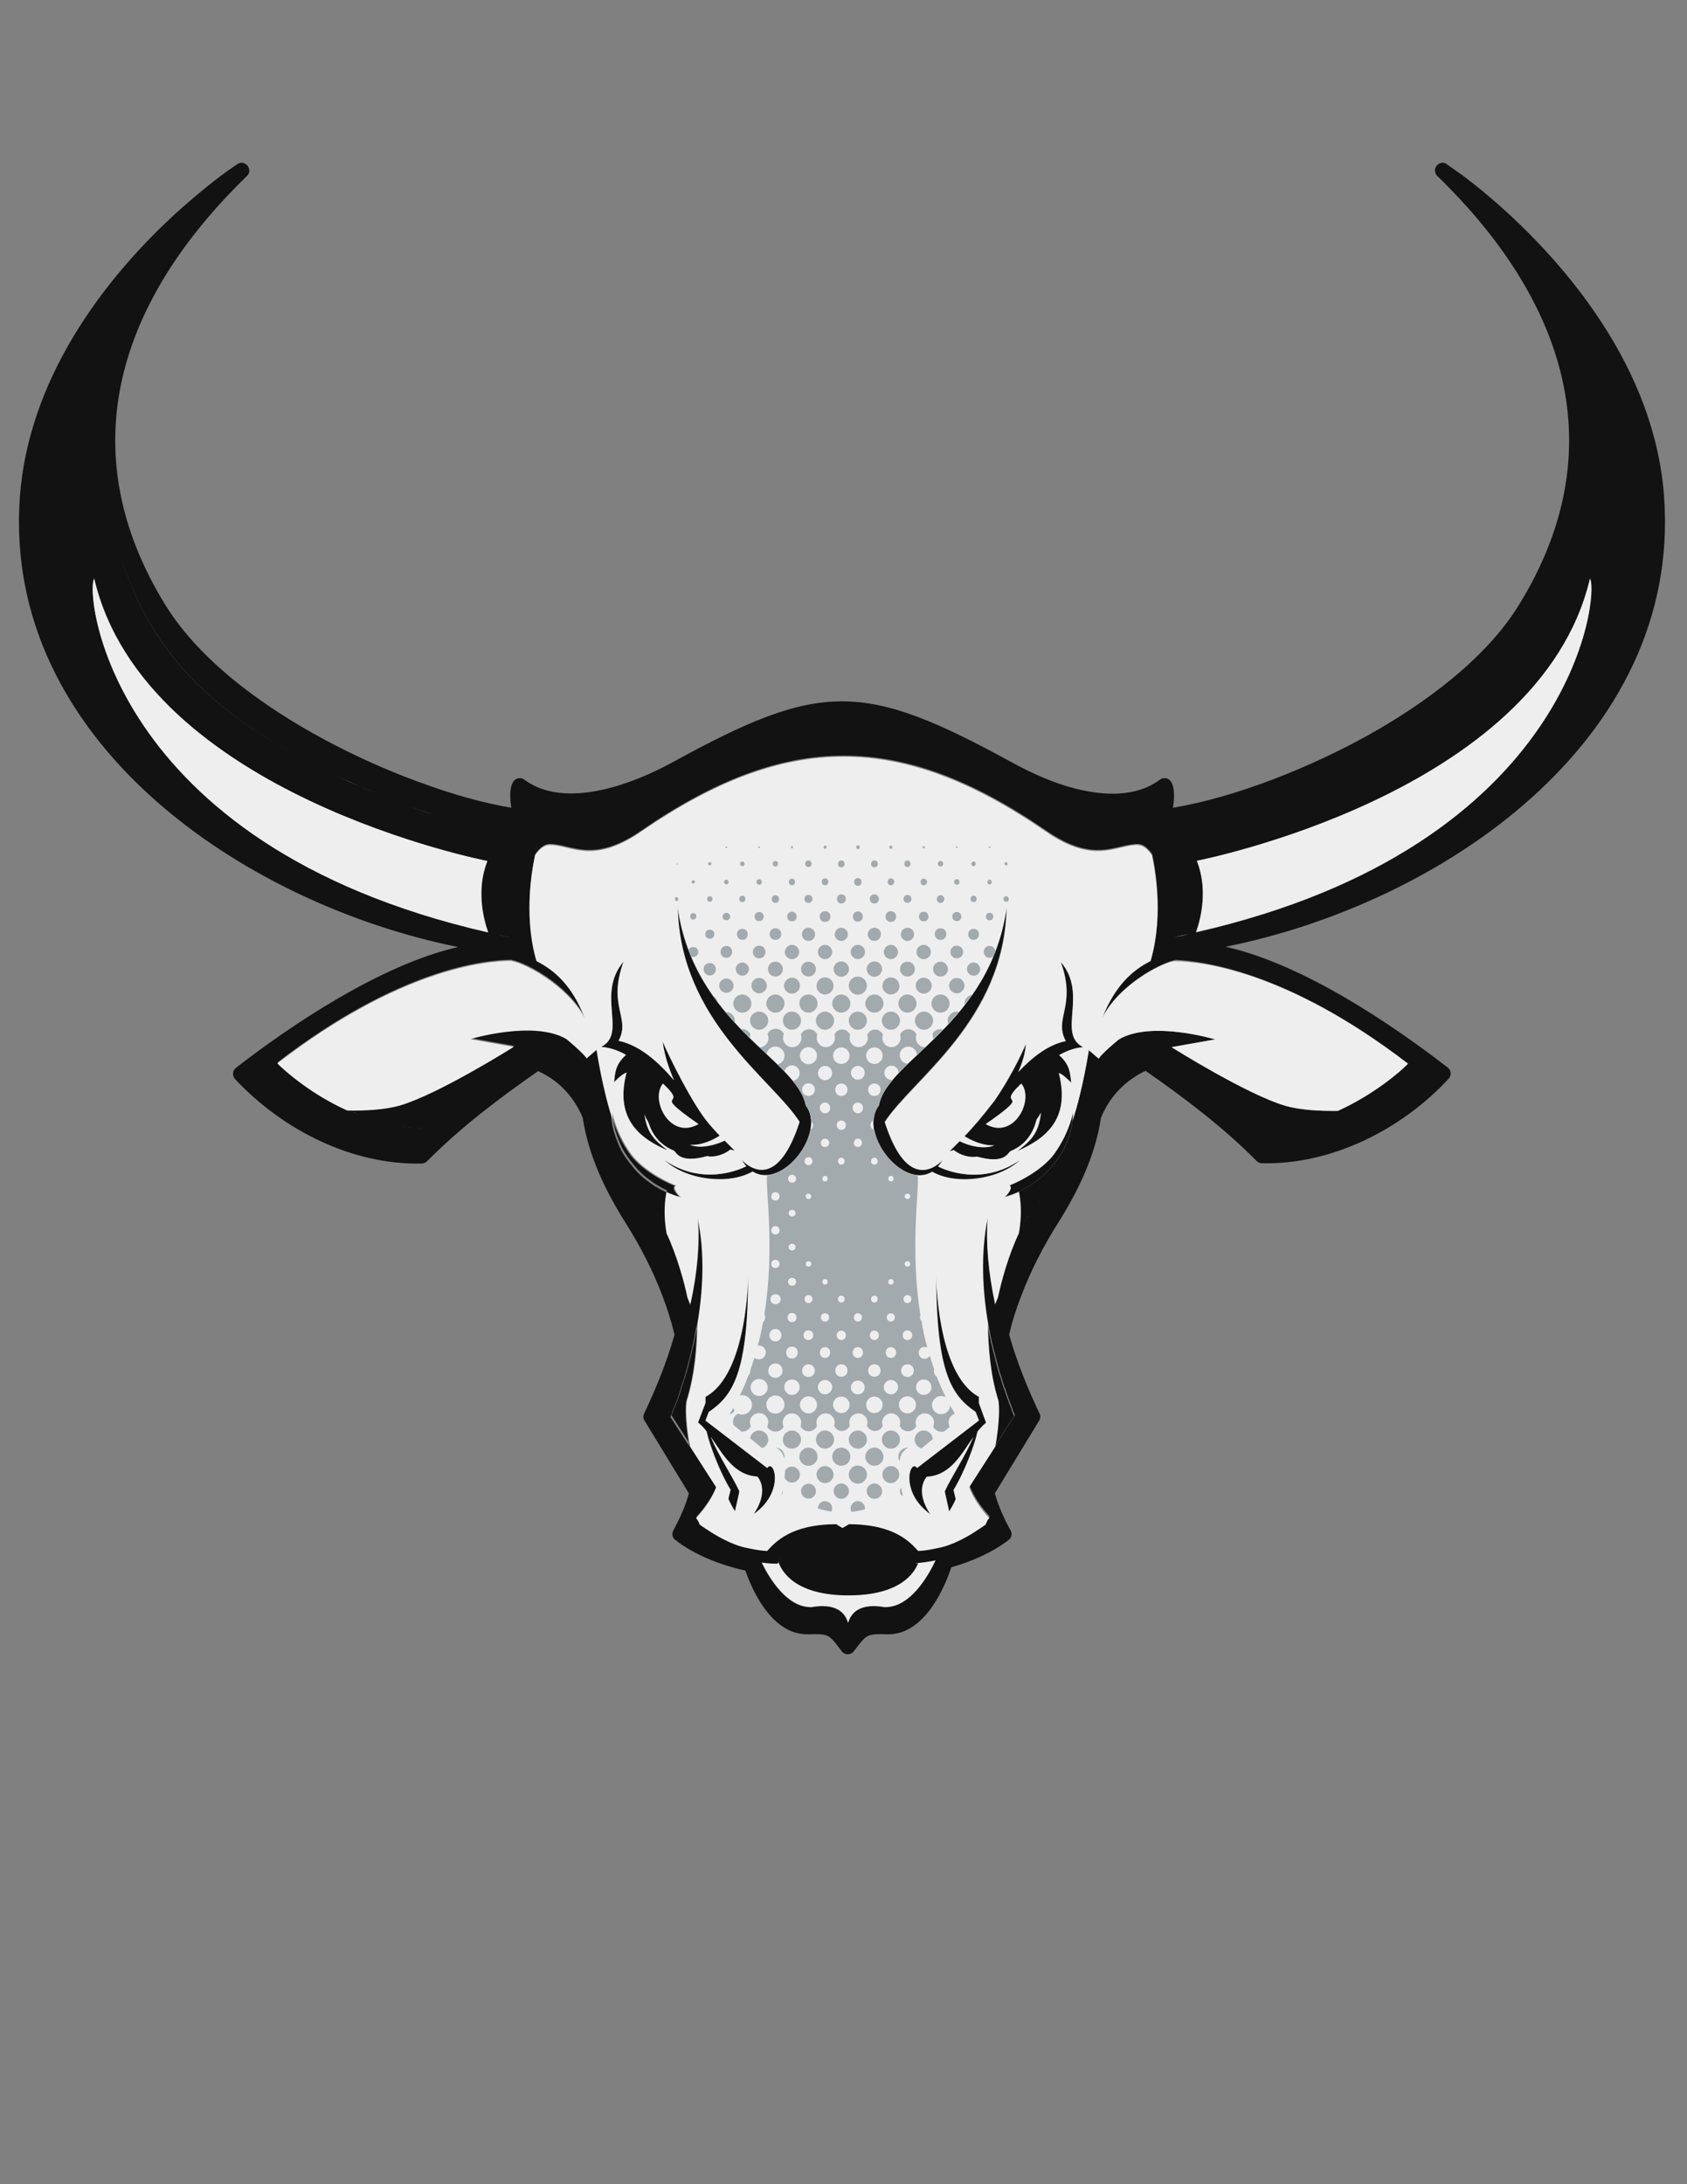 <?xml version="1.0" encoding="utf-8"?>
<!-- Generator: Adobe Illustrator 21.1.0, SVG Export Plug-In . SVG Version: 6.00 Build 0)  -->
<svg version="1.1" id="Layer_1" xmlns="http://www.w3.org/2000/svg" xmlns:xlink="http://www.w3.org/1999/xlink" x="0px" y="0px"
	 viewBox="0 0 612 792" enable-background="new 0 0 612 792" xml:space="preserve">
<rect x="0" y="0" width="612" height="792" fill="#808080" stroke="none"/>
<g>
	<path fill="#121212" d="M233.8,404.1c0.2,0.5,0.4,1,0.6,1.4c0.3,0.5,0.5,0.9,0.8,1.4c1.7,5.5,5.1,8.6,9.2,10.3
		c1,0.4,1.7,4.9,12.2,2c2.5,0.6,6.1-0.5,8.4-2.4c0.5,0.2,1,0.3,1.5,0.4c-1.3-1.3-2.5-2.5-3.6-3.6c-3.3,1.6-8.9,3.1-12.6,1.5
		c4.4,0.3,8.6-1.9,10.8-3.3c-1.4-1.4-2.6-2.8-3.9-4.3c-6-7-14.7-24.8-16.8-29.8c0.6,4.8,2.2,9.6,4.1,14
		c-5.9-6.9-12.5-12.7-20.1-14.3c4.5-8.3-4.1-12.4,1.8-28.7c-10.1,11.9,1.5,26-8.1,30.9c2.9,0.2,6,1.2,9,2.9c-3.9,3.5-4,6.6-4.3,9.9
		c1.9-2,3.4-3.1,4.5-3.5c-4.5,17.1,5.2,24,15.1,28.3C237.1,413.2,234.7,410.6,233.8,404.1z M240.5,392.9c10.3,9.6-5.8,1.7,12.9,14.7
		C243.1,413.5,235.7,398.8,240.5,392.9z M355.1,508.7l2.7,7.1c-1.1,0.9-2.2,2-3.1,3.2c-0.9,4.3-4.4,14.1-8.7,21.2
		c0.2,0.8,0.5,2,0.8,3.3l0,0c-0.6,1.3-1.4,2.9-2.4,4.5c-0.9-3.7-1.6-7-1.6-7.3c2.8-5.9,7.5-12.8,10.4-19.7
		c-4.3,6.1-8.3,13.9-16.9,14.4c-0.3,0.3-4.5,5,1.3,13.6c-11.3-7.9-7.4-20.3-4.8-16.8c7.5-5.7,14.9-11.5,22.4-17.2l-1.2-3.1
		c-8.8-6-14.3-14.1-14.3-50.1c0,0.1,0,36.2,15.5,44.6V508.7z M389.2,403.3c0,1.1-0.1,2.1-0.2,3.2c-0.1,0.6-0.2,1.2-0.3,1.9
		c0,0.1,0,0.2-0.1,0.3c-0.1,0.6-0.3,1.3-0.4,1.9c0,0.1-0.1,0.2-0.1,0.3c-0.2,0.6-0.3,1.2-0.5,1.7c0,0.1,0,0.1-0.1,0.2
		c-0.2,0.6-0.5,1.2-0.7,1.8c0,0.1-0.1,0.2-0.1,0.3c-0.5,1.2-1.1,2.3-1.8,3.5c-0.1,0.1-0.1,0.2-0.2,0.3c-0.3,0.5-0.7,1.1-1.1,1.6
		c0,0-0.1,0.1-0.1,0.1c-0.4,0.5-0.7,1-1.1,1.5c-0.1,0.1-0.1,0.2-0.2,0.2c-0.4,0.5-0.8,1-1.2,1.5c-0.1,0.1-0.1,0.1-0.2,0.2
		c-0.4,0.4-0.8,0.9-1.2,1.3c0,0-0.1,0.1-0.1,0.1c-0.5,0.4-0.9,0.9-1.4,1.3c-0.1,0.1-0.2,0.1-0.2,0.2c-1,0.8-1.9,1.6-3,2.3
		c-0.1,0.1-0.2,0.1-0.3,0.2c-0.5,0.4-1,0.7-1.5,1c0,0,0,0-0.1,0c-0.5,0.3-1,0.6-1.5,0.9c-0.1,0-0.2,0.1-0.2,0.1
		c-0.5,0.3-1.1,0.6-1.6,0.8c-1.8,0.8-3.6,1.5-5.4,1.9c1.1-0.6,3.4-3.8,1.8-4.2c6.8-2.7,13.4-7.3,16.6-11.8
		C388,410.4,389.2,403.4,389.2,403.3z M273.5,549c5.8-8.6,1.6-13.3,1.3-13.6c-8.6-0.4-12.6-8.3-16.9-14.4
		c2.9,6.8,7.6,13.8,10.4,19.7c-0.1,0.3-0.8,3.6-1.6,7.3c-1-1.6-1.9-3.2-2.4-4.5l0,0c0.3-1.3,0.6-2.4,0.8-3.3
		c-4.3-7.1-7.8-16.9-8.7-21.2c-1-1.2-2-2.3-3.1-3.2l2.7-7.1v-2.2c15.5-8.4,15.5-44.6,15.5-44.6c0,36-5.6,44.1-14.3,50.1l-1.2,3.1
		c7.5,5.7,14.9,11.5,22.4,17.2C280.9,528.7,284.8,541.1,273.5,549z M358.2,480.1c0,0.2,0.1,0.4,0.1,0.5c0.1,0.6,0.2,1.2,0.3,1.7
		c0.1,0.3,0.1,0.6,0.2,0.9c0.1,0.6,0.2,1.1,0.3,1.7c0.1,0.3,0.1,0.6,0.2,0.9c0.1,0.6,0.2,1.1,0.4,1.7c0.1,0.3,0.1,0.5,0.2,0.8
		c0.1,0.6,0.3,1.2,0.4,1.7c0.1,0.2,0.1,0.5,0.2,0.7c0.2,0.6,0.3,1.3,0.5,1.9c0,0.2,0.1,0.3,0.1,0.5c0.4,1.6,0.8,3.1,1.2,4.5
		c0.1,0.2,0.1,0.4,0.2,0.6c0.2,0.5,0.3,1,0.5,1.5c0.1,0.3,0.2,0.5,0.2,0.8c0.1,0.4,0.3,0.8,0.4,1.3c0.1,0.3,0.2,0.6,0.3,0.8
		c0.1,0.4,0.2,0.7,0.4,1.1c0.1,0.3,0.2,0.6,0.3,0.8c0.1,0.3,0.2,0.7,0.3,1c0.1,0.3,0.2,0.5,0.3,0.8c0.1,0.3,0.2,0.6,0.3,0.9
		c0.1,0.3,0.2,0.5,0.3,0.8c0.1,0.3,0.2,0.6,0.3,0.9c0.1,0.2,0.2,0.5,0.3,0.7c0.1,0.3,0.2,0.6,0.3,0.8c0.1,0.2,0.2,0.4,0.2,0.6
		c0.1,0.3,0.2,0.6,0.3,0.8c0.1,0.2,0.1,0.4,0.2,0.5c0.2,0.4,0.3,0.8,0.5,1.2l-6.9,10.7c2.1-12.1,1.1-16.6,1.1-16.6
		C359.1,498.4,358.3,487.9,358.2,480.1z M246.8,434.1c-1.8-0.4-3.6-1.1-5.4-1.9c-0.5-0.3-1.1-0.5-1.6-0.8c-0.1,0-0.2-0.1-0.2-0.1
		c-0.5-0.3-1-0.6-1.5-0.9c0,0,0,0-0.1,0c-0.5-0.3-1-0.7-1.5-1c-0.1-0.1-0.2-0.1-0.3-0.2c-1-0.7-2-1.5-3-2.3
		c-0.1-0.1-0.2-0.1-0.2-0.2c-0.5-0.4-0.9-0.8-1.4-1.3c0,0-0.1-0.1-0.1-0.1c-0.4-0.4-0.8-0.8-1.2-1.3c-0.1-0.1-0.1-0.1-0.2-0.2
		c-0.4-0.5-0.8-1-1.2-1.5c-0.1-0.1-0.1-0.2-0.2-0.2c-0.4-0.5-0.8-1-1.1-1.5c0,0,0-0.1-0.1-0.1c-0.4-0.5-0.7-1.1-1.1-1.6
		c-0.1-0.1-0.1-0.2-0.2-0.3c-0.7-1.1-1.3-2.3-1.8-3.5c0-0.1-0.1-0.2-0.1-0.3c-0.3-0.6-0.5-1.2-0.7-1.8c0-0.1,0-0.1-0.1-0.2
		c-0.2-0.6-0.4-1.2-0.6-1.8c0-0.1-0.1-0.2-0.1-0.3c-0.2-0.6-0.3-1.3-0.5-1.9c0-0.1,0-0.2-0.1-0.3c-0.1-0.6-0.2-1.3-0.3-1.9
		c-0.1-1-0.2-2.1-0.2-3.1c0,0,1.2,7.1,6.6,14.8c3.2,4.6,9.9,9.1,16.6,11.8C243.3,430.4,245.6,433.6,246.8,434.1z M250.1,524.5
		l-6.9-10.7c0.2-0.4,0.3-0.8,0.5-1.2c0.1-0.2,0.1-0.4,0.2-0.6c0.1-0.3,0.2-0.5,0.3-0.8c0.1-0.2,0.2-0.5,0.3-0.7
		c0.1-0.3,0.2-0.5,0.3-0.8c0.1-0.2,0.2-0.5,0.3-0.7c0.1-0.3,0.2-0.6,0.3-0.8c0.1-0.3,0.2-0.5,0.3-0.8c0.1-0.3,0.2-0.6,0.3-0.9
		c0.1-0.3,0.2-0.6,0.3-0.9c0.1-0.3,0.2-0.6,0.3-1c0.1-0.3,0.2-0.6,0.3-0.9c0.1-0.3,0.2-0.7,0.3-1c0.1-0.3,0.2-0.6,0.3-0.9
		c0.1-0.4,0.2-0.8,0.4-1.2c0.1-0.3,0.2-0.6,0.3-0.9c0.1-0.4,0.3-0.9,0.4-1.3c0.1-0.3,0.2-0.5,0.2-0.8c0.2-0.7,0.4-1.4,0.6-2.1
		c0,0,0-0.1,0-0.1c0.2-0.8,0.4-1.5,0.6-2.3c0.1-0.2,0.1-0.4,0.2-0.7c0.1-0.6,0.3-1.1,0.4-1.7c0.1-0.3,0.1-0.6,0.2-0.8
		c0.1-0.5,0.3-1.1,0.4-1.6c0.1-0.3,0.1-0.6,0.2-0.9c0.1-0.5,0.2-1.1,0.3-1.6c0.1-0.3,0.1-0.6,0.2-1c0.1-0.5,0.2-1.1,0.3-1.6
		c0.1-0.3,0.1-0.7,0.2-1c0.1-0.5,0.2-1.1,0.3-1.6c0-0.2,0.1-0.4,0.1-0.6c-0.1,7.9-0.8,18.3-3.8,27.9
		C248.9,508,247.9,512.5,250.1,524.5z M292.3,400.8c7.6,9.9-8.6,30.7-19.4,24c-8.8,5-24.2,3.1-32.1-4.2c13.8,9.5,27.3,3.6,29.8,2.3
		c-0.6-0.7-1.2-1.5-1.8-2.4c4.4,4.4,13.8,9.1,21.1-13.7c-10-15.5-43.4-36.7-44.2-77.7C252,371.6,289.2,384.2,292.3,400.8z
		 M603.7,180.3c-1.6-22.9-10.2-44.3-22.7-63.4c-12.9-19.9-31.4-39-50.4-53.3l-6.1-4.3c-2.8-1.3-5.3,2.3-3.1,4.5
		c46.4,45,64.5,99.1,29.6,155.6c-12.2,19.8-34.6,36-54.7,47.2c-20.5,11.4-47.5,22.4-70.8,26.3c0.6-3.5,0.7-7.6-0.8-9.6
		c-0.9-1.3-2.6-1.5-3.9-0.6c-8.7,6.5-20.5,5.8-30.5,3.3c-8-2-16-5.6-23.3-9.6c-53.8-29.4-69.2-29.5-123,0
		c-14.4,7.9-39,17.3-53.8,6.3c-0.6-0.5-1.3-0.6-2.1-0.5c-3.6,0.6-3.2,7.2-2.6,10.7c-10.6-1.8-21.2-4.9-31.2-8.5
		c-33.1-11.7-75.8-35-94.3-65C25.2,162.9,43.2,108.8,89.6,63.8c2.2-2.1-0.3-5.8-3.1-4.5c-0.6,0.3-1.4,0.9-2,1.3
		c-6.1,4.2-12.5,9.5-18,14.3c-30.4,27-56.3,63.8-59.3,105.4c-6.3,88.4,81.1,147.4,159,163.1c-28.2,6.4-61,28.6-80.6,43.8
		c-1.3,1-1.4,2.9-0.3,4.1c17.1,18.3,42.3,31.2,67.7,30.6c0.7,0,1.4-0.3,1.9-0.8c12.2-12.3,26.1-22.8,40.3-32.7
		c2.3,1,4.6,2.4,6.5,3.9c4.3,3.4,7.6,7.9,9.7,13c2,13.6,8.3,26.7,15.6,38.2c5.3,8.4,9.9,17.3,13.4,26.6c1.7,4.5,3.2,9.2,4.3,13.9
		c-2.8,9.8-6.6,19.3-11,28.5c-0.4,0.9-0.4,1.8,0.1,2.6l16.1,26.4c-1.2,4.6-3.4,9.3-5.6,13.4c-0.7,1.2-0.4,2.7,0.7,3.5
		c6.8,5.4,16.7,9.2,25.4,11.1c3.5,10,10.9,23.4,22.8,23.1c7.9-0.2,7.5,0.1,12.2,6.2c1.1,1.4,3.2,1.4,4.3,0c4.7-6,4.3-6.4,12.2-6.2
		c12.2,0.3,19.8-14,23.2-24.3c7.2-2,15-5.4,20.8-9.9c1.1-0.8,1.4-2.3,0.7-3.5c-2.3-4.1-4.4-8.8-5.7-13.4l16.1-26.4
		c0.5-0.8,0.5-1.8,0.1-2.6c-4.4-9.2-8.2-18.7-11-28.5c1-4.7,2.6-9.5,4.3-13.9c3.5-9.3,8.1-18.2,13.4-26.6
		c7.3-11.5,13.6-24.6,15.6-38.2c2.1-5.1,5.3-9.5,9.7-13c1.9-1.5,4.2-3,6.5-4c14.2,9.9,28.1,20.4,40.3,32.7c0.5,0.5,1.1,0.8,1.9,0.8
		c25.4,0.6,50.7-12.3,67.7-30.6c1.1-1.2,1-3.1-0.3-4.1c-19.6-15.2-52.3-37.5-80.6-43.8C522.6,327.7,610,268.8,603.7,180.3z
		 M157.7,295.6c3.1,1,6.2,2.1,9.5,3.1C163.9,297.7,160.8,296.6,157.7,295.6s-6.1-2.1-9-3.2C151.7,293.5,154.7,294.5,157.7,295.6z
		 M43,199.5c8.3,26.3,22.8,55.4,78.4,81.6c2.9,1.4,6,2.7,9.1,4.1c2.1,0.9,4.3,1.8,6.5,2.7c1.1,0.4,2.2,0.9,3.4,1.3
		c-1.1-0.4-2.3-0.9-3.4-1.3c-2.2-0.9-4.4-1.8-6.5-2.7c-3.2-1.4-6.2-2.7-9.1-4.1C65.8,254.9,51.3,225.8,43,199.5
		c-0.1-0.5-0.3-0.9-0.4-1.4C42.7,198.5,42.9,199,43,199.5z M34.3,209.7c0,0-0.1,0.1-0.1,0.2c18.5,78.3,142.6,102.3,142.6,102.3
		c-4,10.3-1.6,20.5,0.3,25.9c0.9,0.2,1.7,0.4,2.6,0.6c1.7,0.4,3.5,0.8,5.3,1.1c-1.8-0.4-3.5-0.7-5.3-1.1c-0.9-0.2-1.7-0.4-2.6-0.6
		c0,0,0,0,0,0C38,306.3,30.6,212.8,34.3,209.7z M320.8,582.8c-8.7-1.5-12.1,1.9-13.2,5.7c-1.1-3.8-4.4-7.2-13.2-5.7
		c-8.9,0.3-15.4-10.6-18.1-16.1c2,0.3,3.9,0.4,5.7,0.4c0.2-0.3,0.3-0.5,0.4-0.7c0,0,0-0.1,0.1-0.1c0-0.1,0.1-0.1,0.1-0.2
		c0,0,0-0.1,0.1-0.1c0-0.1,0-0.1,0.1-0.2c0,0,0-0.1,0-0.1c0,0,0-0.1,0-0.1c0.1-0.2,0.1-0.4,0.2-0.5c0,0,0,0,0,0c0-0.1,0-0.1,0.1-0.2
		c0,0,0,0,0,0c0,0,0-0.1,0-0.1c0,0,0,0,0-0.1c0,0,0-0.1,0.1-0.1c0,0,0,0,0-0.1c0,0,0-0.1,0.1-0.1c0,0,0,0,0.1-0.1
		c0,0,0.1-0.1,0.1-0.1c0,0,0-0.1,0.1-0.1c0,0,0.1-0.1,0.1-0.1c0,0,0.1-0.1,0.1-0.1c0,0,0.1-0.1,0.2-0.1c0,0,0.1-0.1,0.1-0.1
		c0.1-0.1,0.1-0.1,0.2-0.2c0,0,0.1-0.1,0.1-0.1c0.1-0.1,0.2-0.2,0.4-0.3c-0.1,0.1-0.3,0.2-0.4,0.3c0,0-0.1,0.1-0.1,0.1
		c-0.1,0.1-0.2,0.1-0.2,0.2c0,0-0.1,0.1-0.1,0.1c-0.1,0-0.1,0.1-0.2,0.1c0,0-0.1,0.1-0.1,0.1c0,0-0.1,0.1-0.1,0.1c0,0,0,0.1-0.1,0.1
		c0,0-0.1,0.1-0.1,0.1c0,0,0,0.1-0.1,0.1c0,0,0,0.1-0.1,0.1c0,0,0,0,0,0.1c0,0,0,0.1-0.1,0.1c0,0,0,0,0,0.1c0,0,0,0.1,0,0.1
		c0,0,0,0,0,0c0,0.1,0,0.1-0.1,0.2c0,0,0,0,0,0c0,0.2-0.1,0.3-0.2,0.5c0,0,0,0.1,0,0.1c0,0,0,0.1,0,0.1c0,0.1,0,0.1-0.1,0.2
		c0,0,0,0.1-0.1,0.1c0,0.1-0.1,0.1-0.1,0.2c0,0,0,0.1-0.1,0.1c0,0,0,0.1-0.1,0.1c1.1,3.2,5.8,12.1,25.4,12.1
		c18.9,0,23.9-8.2,25.3-11.7c-0.4,0-0.7,0.1-1.1,0.1c-0.3,0-0.5,0-0.8,0.1c-0.8,0-1.5,0.1-2.3,0.1c0.7,0,1.5,0,2.3-0.1
		c0.3,0,0.5,0,0.8-0.1c2.3-0.2,4.8-0.5,7.3-1C336.8,571.2,330.2,583.1,320.8,582.8z M510.8,385.7c-3,3.1-12.5,11.2-25.4,17.1
		c0,0,0,0,0,0c-0.1,0-0.1,0.1-0.2,0.1c-0.3,0.1-0.6,0.2-0.8,0.4c-0.3,0.1-0.6,0.3-1,0.4c-0.3,0.1-0.6,0.2-0.8,0.3
		c-0.4,0.2-0.8,0.3-1.1,0.5c-0.3,0.1-0.5,0.2-0.8,0.3c-0.5,0.2-1.1,0.4-1.7,0.6c-0.3,0.1-0.5,0.2-0.8,0.3c-0.4,0.1-0.8,0.3-1.2,0.4
		c-0.3,0.1-0.5,0.2-0.8,0.3c-0.4,0.1-0.9,0.3-1.3,0.4c-0.2,0.1-0.4,0.1-0.7,0.2c-0.6,0.2-1.3,0.3-1.9,0.5c-0.2,0.1-0.4,0.1-0.6,0.2
		c-0.5,0.1-0.9,0.2-1.4,0.3c-0.3,0.1-0.5,0.1-0.8,0.2c-0.5,0.1-1,0.2-1.4,0.3c-0.2,0-0.4,0.1-0.7,0.1c-0.7,0.1-1.4,0.2-2.1,0.3
		c-0.1,0-0.3,0-0.4,0.1c-0.6,0.1-1.1,0.1-1.7,0.2c-0.2,0-0.5,0-0.7,0.1c-0.5,0-1,0.1-1.5,0.1c-0.2,0-0.5,0-0.7,0
		c-0.7,0-1.5,0.1-2.2,0.1c0.7,0,1.5,0,2.2-0.1c0.2,0,0.5,0,0.7,0c0.5,0,1-0.1,1.5-0.1c0.2,0,0.5,0,0.7-0.1c0.6-0.1,1.2-0.1,1.7-0.2
		c0.1,0,0.3,0,0.4-0.1c0.7-0.1,1.4-0.2,2.1-0.3c0.2,0,0.4-0.1,0.7-0.1c0.5-0.1,1-0.2,1.4-0.3c0.3-0.1,0.5-0.1,0.8-0.2
		c0.5-0.1,0.9-0.2,1.4-0.3c0.2-0.1,0.4-0.1,0.6-0.2c0.6-0.2,1.3-0.3,1.9-0.5c0.2-0.1,0.5-0.1,0.7-0.2c0.4-0.1,0.9-0.3,1.3-0.4
		c0.3-0.1,0.5-0.2,0.8-0.3c0.4-0.1,0.8-0.3,1.2-0.4c0.3-0.1,0.5-0.2,0.8-0.3c0.6-0.2,1.1-0.4,1.7-0.6c0.3-0.1,0.5-0.2,0.8-0.3
		c0.4-0.1,0.8-0.3,1.1-0.5c0.3-0.1,0.6-0.2,0.8-0.3c0.3-0.1,0.6-0.3,1-0.4c0.3-0.1,0.6-0.2,0.8-0.4c0.1,0,0.1-0.1,0.2-0.1
		c-6.7,0.1-13.7-0.3-19-1.8c-14.1-4.1-41.4-21.3-41.4-21.3l15.8-2.8c0,0-23.1-7-34.9,0c0,0-6.3,5.1-7.3,7l-3.6-3.1
		c0,0-2.1,14.1-5.9,25.6c0,0,0,0.1,0,0.1c-0.1,0.6-0.2,1.2-0.3,1.9c0,0.1,0,0.2-0.1,0.3c-0.1,0.6-0.3,1.3-0.4,1.9
		c0,0.1-0.1,0.2-0.1,0.3c-0.2,0.6-0.3,1.2-0.5,1.7c0,0.1,0,0.1-0.1,0.2c-0.2,0.6-0.5,1.2-0.7,1.8c0,0.1-0.1,0.2-0.1,0.3
		c-0.5,1.2-1.1,2.3-1.8,3.5c-0.1,0.1-0.1,0.2-0.2,0.3c-0.3,0.5-0.7,1.1-1.1,1.6c0,0-0.1,0.1-0.1,0.1c-0.4,0.5-0.7,1-1.1,1.5
		c-0.1,0.1-0.1,0.2-0.2,0.2c-0.4,0.5-0.8,1-1.2,1.5c-0.1,0.1-0.1,0.1-0.2,0.2c-0.4,0.4-0.8,0.9-1.2,1.3c0,0-0.1,0.1-0.1,0.1
		c-0.5,0.4-0.9,0.9-1.4,1.3c-0.1,0.1-0.2,0.1-0.2,0.2c-1,0.8-1.9,1.6-3,2.3c-0.1,0.1-0.2,0.1-0.3,0.2c-0.5,0.4-1,0.7-1.5,1
		c0,0,0,0-0.1,0c-0.5,0.3-1,0.6-1.5,0.9c-0.1,0-0.2,0.1-0.2,0.1c-0.5,0.3-1.1,0.6-1.6,0.8c0,0,0,0-0.1,0c0.6,2.9,1.2,8.2,0,15
		c0-0.1,0.1-0.1,0.1-0.2c0.2-0.4,0.4-0.9,0.6-1.3c0.1-0.1,0.1-0.2,0.2-0.4c0.2-0.4,0.5-0.9,0.7-1.3c0-0.1,0.1-0.1,0.1-0.2
		c0.3-0.5,0.5-1,0.8-1.4c0.1-0.1,0.1-0.2,0.2-0.3c0.2-0.4,0.4-0.7,0.7-1.1c0.1-0.1,0.2-0.2,0.2-0.4c0.3-0.4,0.5-0.8,0.8-1.2
		c0,0,0.1-0.1,0.1-0.1c0.3-0.4,0.6-0.8,0.9-1.2c0.1-0.1,0.2-0.2,0.3-0.3c0.2-0.3,0.5-0.6,0.7-0.9c0.1-0.1,0.2-0.2,0.3-0.3
		c0.3-0.4,0.6-0.7,1-1.1c-0.3,0.4-0.7,0.7-1,1.1c-0.1,0.1-0.2,0.2-0.3,0.3c-0.2,0.3-0.5,0.6-0.7,0.9c-0.1,0.1-0.2,0.2-0.3,0.3
		c-0.3,0.4-0.6,0.8-0.9,1.2c0,0-0.1,0.1-0.1,0.1c-0.3,0.4-0.5,0.8-0.8,1.2c-0.1,0.1-0.2,0.2-0.2,0.4c-0.2,0.4-0.4,0.7-0.7,1.1
		c-0.1,0.1-0.1,0.2-0.2,0.3c-0.3,0.5-0.5,0.9-0.8,1.4c0,0.1-0.1,0.1-0.1,0.2c-0.2,0.4-0.5,0.9-0.7,1.3c-0.1,0.1-0.1,0.2-0.2,0.4
		c-0.2,0.4-0.4,0.8-0.6,1.3c-4.1,8.6-6.6,18.3-7.7,23.5c-0.4,0.9-0.7,1.7-1,2.5c-2.5-11.7-3.4-22.4-2.7-31.3
		c-2.7,13-1.9,26.7,0.2,38.8c0.1,0.6,0.2,1.2,0.3,1.7c0.1,0.3,0.1,0.6,0.2,0.9c0.1,0.6,0.2,1.1,0.3,1.7c0.1,0.3,0.1,0.6,0.2,0.9
		c0.1,0.6,0.2,1.1,0.4,1.7c0.1,0.3,0.1,0.5,0.2,0.8c0.1,0.6,0.3,1.2,0.4,1.7c0.1,0.2,0.1,0.5,0.2,0.7c0.2,0.6,0.3,1.3,0.5,1.9
		c0,0.2,0.1,0.3,0.1,0.5c0.4,1.6,0.8,3.1,1.2,4.5c0.1,0.2,0.1,0.4,0.2,0.6c0.2,0.5,0.3,1,0.5,1.5c0.1,0.3,0.2,0.5,0.2,0.8
		c0.1,0.4,0.3,0.8,0.4,1.3c0.1,0.3,0.2,0.6,0.3,0.8c0.1,0.4,0.2,0.7,0.4,1.1c0.1,0.3,0.2,0.6,0.3,0.8c0.1,0.3,0.2,0.7,0.3,1
		c0.1,0.3,0.2,0.5,0.3,0.8c0.1,0.3,0.2,0.6,0.3,0.9c0.1,0.3,0.2,0.5,0.3,0.8c0.1,0.3,0.2,0.6,0.3,0.9c0.1,0.2,0.2,0.5,0.3,0.7
		c0.1,0.3,0.2,0.6,0.3,0.8c0.1,0.2,0.2,0.4,0.2,0.6c0.1,0.3,0.2,0.6,0.3,0.8c0.1,0.2,0.1,0.4,0.2,0.5c0.2,0.4,0.3,0.8,0.5,1.2
		l-6.9,10.7c0,0,0,0,0,0l-9.5,14.8c1.2,3.4,4,7.7,7.3,11.2c-0.5,0.4-0.9,1.1-1.3,2.3c0,0-1.3,1-3.4,2.3c-1,0.7-8,5.3-14.3,6.3
		c-2.2,0.5-4.4,0.9-6.8,1c-2.8-3-8.4-9.7-25.2-9.7c0,0.2-2.2,1.2-2.2,1.4c-0.1-0.1-2.2-1.2-2.2-1.4c-16.8,0-22.4,6.7-25.2,9.7
		c-2.3-0.1-4.6-0.5-6.8-1c-6.2-1-13.3-5.6-14.3-6.3c-2.1-1.3-3.4-2.3-3.4-2.3c-0.4-1.2-0.9-1.9-1.3-2.3c3.3-3.5,6.1-7.8,7.3-11.2
		l-9.5-14.8c0,0,0,0,0,0l-6.9-10.7c0.2-0.4,0.3-0.8,0.5-1.2c0.1-0.2,0.1-0.4,0.2-0.6c0.1-0.3,0.2-0.5,0.3-0.8
		c0.1-0.2,0.2-0.5,0.3-0.7c0.1-0.3,0.2-0.5,0.3-0.8c0.1-0.2,0.2-0.5,0.3-0.7c0.1-0.3,0.2-0.6,0.3-0.8c0.1-0.3,0.2-0.5,0.3-0.8
		c0.1-0.3,0.2-0.6,0.3-0.9c0.1-0.3,0.2-0.6,0.3-0.9c0.1-0.3,0.2-0.6,0.3-1c0.1-0.3,0.2-0.6,0.3-0.9c0.1-0.3,0.2-0.7,0.3-1
		c0.1-0.3,0.2-0.6,0.3-0.9c0.1-0.4,0.2-0.8,0.4-1.2c0.1-0.3,0.2-0.6,0.3-0.9c0.1-0.4,0.3-0.9,0.4-1.3c0.1-0.3,0.2-0.5,0.2-0.8
		c0.2-0.7,0.4-1.4,0.6-2.1c0,0,0-0.1,0-0.1c0.2-0.8,0.4-1.5,0.6-2.3c0.1-0.2,0.1-0.4,0.2-0.7c0.1-0.6,0.3-1.1,0.4-1.7
		c0.1-0.3,0.1-0.6,0.2-0.8c0.1-0.5,0.3-1.1,0.4-1.6c0.1-0.3,0.1-0.6,0.2-0.9c0.1-0.5,0.2-1.1,0.3-1.6c0.1-0.3,0.1-0.6,0.2-1
		c0.1-0.5,0.2-1.1,0.3-1.6c0.1-0.3,0.1-0.7,0.2-1c0.1-0.5,0.2-1.1,0.3-1.6c2.1-12.2,2.9-25.8,0.2-38.8c0.7,8.9-0.1,19.6-2.7,31.3
		c-0.3-0.7-0.6-1.6-1-2.5c-1.1-5.2-3.6-14.9-7.7-23.6c-0.2-0.4-0.4-0.8-0.6-1.2c-0.1-0.1-0.1-0.3-0.2-0.4c-0.2-0.4-0.4-0.9-0.7-1.3
		c0-0.1-0.1-0.1-0.1-0.2c-0.3-0.5-0.5-1-0.8-1.4c-0.1-0.1-0.1-0.2-0.2-0.3c-0.2-0.4-0.4-0.7-0.7-1.1c-0.1-0.1-0.2-0.3-0.2-0.4
		c-0.3-0.4-0.5-0.8-0.8-1.2c0,0-0.1-0.1-0.1-0.1c-0.3-0.4-0.6-0.8-0.9-1.2c-0.1-0.1-0.2-0.2-0.3-0.3c-0.2-0.3-0.5-0.6-0.7-0.9
		c-0.1-0.1-0.2-0.2-0.3-0.3c-0.3-0.4-0.6-0.7-1-1.1c0.3,0.4,0.7,0.7,1,1.1c0.1,0.1,0.2,0.2,0.3,0.3c0.2,0.3,0.5,0.6,0.7,0.9
		c0.1,0.1,0.2,0.2,0.3,0.3c0.3,0.4,0.6,0.8,0.9,1.2c0,0,0.1,0.1,0.1,0.1c0.3,0.4,0.5,0.8,0.8,1.2c0.1,0.1,0.2,0.3,0.2,0.4
		c0.2,0.4,0.4,0.7,0.7,1.1c0.1,0.1,0.1,0.2,0.2,0.3c0.3,0.5,0.5,0.9,0.8,1.4c0,0.1,0.1,0.1,0.1,0.2c0.2,0.4,0.5,0.9,0.7,1.3
		c0.1,0.1,0.1,0.3,0.2,0.4c0.2,0.4,0.4,0.8,0.6,1.2c0,0.1,0.1,0.1,0.1,0.2c-1.2-6.9-0.6-12.2,0-15c0,0,0,0-0.1,0
		c-0.5-0.3-1.1-0.5-1.6-0.8c-0.1,0-0.2-0.1-0.2-0.1c-0.5-0.3-1-0.6-1.5-0.9c0,0,0,0-0.1,0c-0.5-0.3-1-0.7-1.5-1
		c-0.1-0.1-0.2-0.1-0.3-0.2c-1-0.7-2-1.5-3-2.3c-0.1-0.1-0.2-0.1-0.2-0.2c-0.5-0.4-0.9-0.8-1.4-1.3c0,0-0.1-0.1-0.1-0.1
		c-0.4-0.4-0.8-0.8-1.2-1.3c-0.1-0.1-0.1-0.1-0.2-0.2c-0.4-0.5-0.8-1-1.2-1.5c-0.1-0.1-0.1-0.2-0.2-0.2c-0.4-0.5-0.8-1-1.1-1.5
		c0,0,0-0.1-0.1-0.1c-0.4-0.5-0.7-1.1-1.1-1.6c-0.1-0.1-0.1-0.2-0.2-0.3c-0.7-1.1-1.3-2.3-1.8-3.5c0-0.1-0.1-0.2-0.1-0.3
		c-0.3-0.6-0.5-1.2-0.7-1.8c0-0.1,0-0.1-0.1-0.2c-0.2-0.6-0.4-1.2-0.6-1.8c0-0.1-0.1-0.2-0.1-0.3c-0.2-0.6-0.3-1.3-0.5-1.9
		c0-0.1,0-0.2-0.1-0.3c-0.1-0.6-0.2-1.3-0.3-1.9c0,0,0-0.1,0-0.1c-3.8-11.5-5.9-25.6-5.9-25.6l-3.6,3.1c-1-1.8-7.3-7-7.3-7
		c-11.8-7-34.9,0-34.9,0l15.8,2.8c0,0-27.3,17.2-41.4,21.3c-5.3,1.5-12.3,1.9-19,1.8c0.1,0,0.1,0.1,0.2,0.1c0.3,0.1,0.6,0.2,0.8,0.4
		c0.3,0.1,0.6,0.3,1,0.4c0.3,0.1,0.6,0.2,0.8,0.4c0.4,0.2,0.8,0.3,1.1,0.5c0.3,0.1,0.5,0.2,0.8,0.3c0.5,0.2,1.1,0.4,1.6,0.6
		c0.3,0.1,0.5,0.2,0.8,0.3c0.4,0.1,0.8,0.3,1.2,0.4c0.3,0.1,0.5,0.2,0.8,0.3c0.4,0.1,0.9,0.3,1.3,0.4c0.2,0.1,0.5,0.1,0.7,0.2
		c0.6,0.2,1.3,0.3,1.9,0.5c0.2,0.1,0.4,0.1,0.6,0.2c0.5,0.1,0.9,0.2,1.4,0.3c0.3,0.1,0.5,0.1,0.8,0.2c0.5,0.1,1,0.2,1.4,0.3
		c0.2,0,0.4,0.1,0.7,0.1c0.7,0.1,1.4,0.2,2.1,0.3c0.1,0,0.3,0,0.4,0.1c0.6,0.1,1.1,0.1,1.7,0.2c0.2,0,0.5,0,0.7,0.1
		c0.5,0,1,0.1,1.5,0.1c0.2,0,0.5,0,0.7,0c0.7,0,1.5,0.1,2.2,0.1c-0.7,0-1.5,0-2.2-0.1c-0.2,0-0.5,0-0.7,0c-0.5,0-1-0.1-1.5-0.1
		c-0.2,0-0.5,0-0.7-0.1c-0.6-0.1-1.2-0.1-1.7-0.2c-0.1,0-0.3,0-0.4-0.1c-0.7-0.1-1.4-0.2-2.1-0.3c-0.2,0-0.4-0.1-0.7-0.1
		c-0.5-0.1-1-0.2-1.4-0.3c-0.3-0.1-0.5-0.1-0.8-0.2c-0.5-0.1-0.9-0.2-1.4-0.3c-0.2-0.1-0.4-0.1-0.6-0.2c-0.6-0.2-1.3-0.3-1.9-0.5
		c-0.2-0.1-0.5-0.1-0.7-0.2c-0.4-0.1-0.9-0.3-1.3-0.4c-0.3-0.1-0.5-0.2-0.8-0.3c-0.4-0.1-0.8-0.3-1.2-0.4c-0.3-0.1-0.5-0.2-0.8-0.3
		c-0.6-0.2-1.1-0.4-1.6-0.6c-0.3-0.1-0.5-0.2-0.8-0.3c-0.4-0.1-0.8-0.3-1.1-0.5c-0.3-0.1-0.6-0.2-0.8-0.4c-0.3-0.1-0.6-0.3-1-0.4
		c-0.3-0.1-0.6-0.2-0.8-0.4c-0.1,0-0.1-0.1-0.2-0.1c0,0,0,0,0,0c-12.9-5.8-22.3-14-25.4-17.1c44.1-34,75.2-37.2,85-37.2l0.1,0.1
		c5,0.9,20,8.8,26.4,20.6c-4.5-11.5-10.6-17.1-17.5-20.6c-3.4-11.5-3.2-25.7-0.5-38.4c0,0,0,0,0,0c0-0.2,0.1-0.4,0.1-0.6
		c0.2-0.9,0.4-1.9,0.7-2.8c0.1-0.3,0.2-0.6,0.3-1c0.3-1.2,0.6-2.3,1-3.4c-0.4,1.1-0.7,2.3-1,3.4c-0.1,0.3-0.2,0.6-0.3,1
		c-0.2,0.9-0.5,1.8-0.7,2.8c0,0.2-0.1,0.4-0.1,0.6c1.5-2.2,3.3-3.7,5.3-3.7c7.9,0,15.5,7.3,33.1-4.8c52.7-36.3,94.3-36.3,147,0
		c17.6,12.1,25.2,4.8,33.1,4.8c2,0,3.8,1.5,5.3,3.7c0-0.2-0.1-0.4-0.1-0.6c-0.2-0.9-0.4-1.9-0.7-2.8c-0.1-0.3-0.2-0.7-0.3-1
		c-0.3-1.2-0.6-2.3-1-3.4c0.4,1.1,0.7,2.3,1,3.4c0.1,0.3,0.2,0.7,0.3,1c0.2,0.9,0.5,1.8,0.7,2.8c0,0.2,0.1,0.4,0.1,0.6c0,0,0,0,0,0
		c2.7,12.7,2.9,26.8-0.5,38.4c-6.9,3.5-13,9.2-17.5,20.6c6.3-11.8,21.3-19.7,26.4-20.6l0.1-0.1C435.6,348.5,466.6,351.7,510.8,385.7
		z M433.9,338.1C433.9,338.1,433.9,338.1,433.9,338.1c-0.8,0.2-1.7,0.4-2.5,0.6c-1.7,0.4-3.5,0.8-5.3,1.1c1.8-0.4,3.5-0.8,5.3-1.1
		C432.2,338.5,433,338.3,433.9,338.1c1.9-5.4,4.3-15.7,0.3-25.9c0,0,124.2-24.1,142.6-102.3c0-0.1-0.1-0.1-0.1-0.2
		c0,0,0.1,0.1,0.1,0.2c0,0,0,0,0,0C580.2,215.1,571.3,306.7,433.9,338.1z M384.9,348.8c5.8,16.3-2.7,20.3,1.8,28.7
		c-6.3,1.3-12,5.7-17.2,11.2c1.5-3.5,2.6-6.9,2.7-10.1c-1.6,3.9-6.1,13-11.4,20.6c-4.5,5.8-7.4,9.2-10.8,12.8
		c2.2,1.4,6.4,3.5,10.8,3.3c-3.7,1.6-9.3,0.2-12.6-1.5c-1.1,1.1-2.3,2.3-3.6,3.6c0.5-0.1,1-0.2,1.5-0.4c2.2,1.9,5.9,2.9,8.4,2.4
		c10.5,2.9,11.2-1.6,12.2-2c4.3-1.8,7.9-5.2,9.4-11.4c0.6-0.8,1.1-1.6,1.6-2.5c-0.8,7-3.1,9.8-8.6,13.9c9.8-4.3,19.5-11.2,15.1-28.3
		c1.1,0.3,2.5,1.5,4.5,3.5c-0.4-3.3-0.4-6.5-4.4-10c3-1.6,5.9-2.6,8.8-2.8C383.4,374.8,395,360.6,384.9,348.8z M357.6,407.6
		c18.7-13,2.6-5.1,12.9-14.7C375.3,398.8,367.9,413.5,357.6,407.6z M370.1,420.6c-7.9,7.3-23.2,9.2-32,4.2
		c-10.8,6.7-26.9-14.1-19.4-24c3.1-16.7,40.3-29.2,46.4-71.7c-0.9,41-34.3,62.2-44.2,77.7c7.4,22.8,16.7,18.2,21.1,13.7
		c-0.6,0.9-1.1,1.7-1.8,2.4C342.8,424.3,356.3,430.2,370.1,420.6z"/>
	<path fill="#EEEEEE" d="M370.5,392.9c4.8,5.8-2.6,20.6-12.9,14.7C376.3,394.6,360.2,402.6,370.5,392.9z M253.4,407.6
		c-18.7-13-2.6-5.1-12.9-14.7C235.7,398.8,243.1,413.5,253.4,407.6z M193.6,310.2C193.6,310.1,193.6,310.1,193.6,310.2
		c0.1-0.2,0.1-0.4,0.1-0.6C193.7,309.8,193.7,310,193.6,310.2z M125.8,402.9c-0.1,0-0.1-0.1-0.2-0.1c0,0,0,0,0,0
		C125.7,402.8,125.7,402.8,125.8,402.9z M417.2,309.6c0,0.2,0.1,0.4,0.1,0.6c0,0,0,0,0,0C417.3,310,417.3,309.8,417.2,309.6z
		 M576.8,209.8C576.8,209.8,576.8,209.8,576.8,209.8c0-0.1-0.1-0.1-0.1-0.2C576.7,209.7,576.8,209.8,576.8,209.8z M576.8,209.8
		c-18.5,78.3-142.6,102.3-142.6,102.3c4,10.3,1.6,20.5-0.3,25.9C571.3,306.7,580.2,215.1,576.8,209.8z M425.8,348.5
		c9.8,0.1,40.8,3.3,85,37.2c-3,3.1-12.5,11.2-25.4,17.1c-6.7,0.1-13.7-0.3-19-1.8c-14.1-4.1-41.4-21.3-41.4-21.3l15.8-2.8
		c0,0-23.1-7-34.9,0c0,0-6.3,5.1-7.3,7l-3.6-3.1c0,0-2.1,14.1-5.9,25.6c0,0,0,0.1,0,0.1c0.1-1,0.2-2.1,0.2-3.2c0,0-1.2,7.1-6.6,14.8
		c-3.2,4.6-9.9,9.1-16.6,11.8c1.7,0.4-0.6,3.6-1.8,4.2c1.8-0.4,3.6-1.1,5.4-1.9c0,0,0,0-0.1,0c0.6,2.9,1.2,8.2,0,15
		c0-0.1,0.1-0.1,0.1-0.2c-4.1,8.6-6.6,18.3-7.7,23.5c-0.4,0.9-0.7,1.7-1,2.5c-2.5-11.7-3.4-22.4-2.7-31.3c-2.7,13-1.9,26.7,0.2,38.8
		c0-0.2-0.1-0.4-0.1-0.5c0.1,7.9,0.8,18.4,3.8,27.9c0,0,1,4.5-1.1,16.6l-9.5,14.8c1.2,3.4,4,7.7,7.3,11.2c-0.5,0.4-0.9,1.1-1.3,2.3
		c0,0-1.3,1-3.4,2.3c-1,0.7-8,5.3-14.3,6.3c-2.2,0.5-4.4,0.9-6.8,1c-2.8-3-8.4-9.7-25.2-9.7c0,0.2-2.2,1.2-2.2,1.4
		c-0.1-0.1-2.2-1.2-2.2-1.4c-16.8,0-22.4,6.7-25.2,9.7c-2.3-0.1-4.6-0.5-6.8-1c-6.2-1-13.3-5.6-14.3-6.3c-2.1-1.3-3.4-2.3-3.4-2.3
		c-0.4-1.2-0.9-1.9-1.3-2.3c3.3-3.5,6.1-7.8,7.3-11.2l-9.5-14.8c-2.1-12.1-1.1-16.6-1.1-16.6c3-9.6,3.8-20,3.8-27.9
		c0,0.2-0.1,0.4-0.1,0.6c2.1-12.2,2.9-25.8,0.2-38.8c0.7,8.9-0.1,19.6-2.7,31.3c-0.3-0.7-0.6-1.6-1-2.5c-1.1-5.2-3.6-14.9-7.7-23.6
		c0,0.1,0.1,0.1,0.1,0.2c-1.2-6.9-0.6-12.2,0-15c0,0,0,0-0.1,0c1.8,0.8,3.6,1.5,5.4,1.9c-1.1-0.6-3.4-3.8-1.8-4.2
		c-6.8-2.7-13.4-7.3-16.6-11.8c-5.4-7.7-6.6-14.8-6.6-14.8c0,1.1,0.1,2.1,0.2,3.1c0,0,0-0.1,0-0.1c-3.8-11.5-5.9-25.6-5.9-25.6
		l-3.6,3.1c-1-1.8-7.3-7-7.3-7c-11.8-7-34.9,0-34.9,0l15.8,2.8c0,0-27.3,17.2-41.4,21.3c-5.3,1.5-12.3,1.9-19,1.8
		c-12.9-5.8-22.3-14-25.4-17.1c44.1-34,75.2-37.2,85-37.2l0.1,0.1c5,0.9,20,8.8,26.4,20.6c-4.5-11.5-10.6-17.1-17.5-20.6
		c-3.4-11.5-3.2-25.7-0.5-38.4c1.5-2.2,3.3-3.7,5.3-3.7c7.9,0,15.5,7.3,33.1-4.8c52.7-36.3,94.3-36.3,147,0
		c17.6,12.1,25.2,4.8,33.1,4.8c2,0,3.8,1.5,5.3,3.7c2.7,12.7,2.9,26.8-0.5,38.4c-6.9,3.5-13,9.2-17.5,20.6
		C405.7,357.3,420.7,349.5,425.8,348.5L425.8,348.5z M242.3,417.2c-5.3-4-7.6-6.7-8.5-13.1c0.2,0.5,0.4,1,0.6,1.4
		c0.3,0.5,0.5,0.9,0.8,1.4c1.7,5.5,5.1,8.6,9.2,10.3c1,0.4,1.7,4.9,12.2,2c2.5,0.6,6.1-0.5,8.4-2.4c0.5,0.2,1,0.3,1.5,0.4
		c-1.3-1.3-2.5-2.5-3.6-3.6c-3.3,1.6-8.9,3.1-12.6,1.5c4.4,0.3,8.6-1.9,10.8-3.3c-1.4-1.4-2.6-2.8-3.9-4.3c-6-7-14.7-24.8-16.8-29.8
		c0.6,4.8,2.2,9.6,4.1,14c-5.9-6.9-12.5-12.7-20.1-14.3c4.5-8.3-4.1-12.4,1.8-28.7c-10.1,11.9,1.5,26-8.1,30.9c2.9,0.2,6,1.2,9,2.9
		c-3.9,3.5-4,6.6-4.3,9.9c1.9-2,3.4-3.1,4.5-3.5C222.8,406.1,232.5,413,242.3,417.2z M278.3,532.3c-7.5-5.7-14.9-11.5-22.4-17.2
		l1.2-3.1c8.8-6,14.3-14.1,14.3-50.1c0,0.1,0,36.2-15.5,44.6v2.2l-2.7,7.1c1.1,0.9,2.2,2,3.1,3.2c0.9,4.3,4.4,14.1,8.7,21.2
		c-0.2,0.8-0.5,2-0.8,3.3l0,0c0.6,1.3,1.4,2.9,2.4,4.5c0.9-3.7,1.6-7,1.6-7.3c-2.8-5.9-7.5-12.8-10.4-19.7
		c4.3,6.1,8.3,13.9,16.9,14.4c0.3,0.3,4.5,5-1.3,13.6C284.8,541.1,280.9,528.7,278.3,532.3z M292.3,400.8
		c-3.1-16.7-40.3-29.2-46.4-71.7c0.9,41,34.3,62.2,44.2,77.7c-7.4,22.8-16.7,18.2-21.1,13.7c0.6,0.9,1.1,1.7,1.8,2.4
		c-2.6,1.3-16.1,7.2-29.8-2.3c7.9,7.3,23.2,9.2,32.1,4.2C283.8,431.6,299.9,410.7,292.3,400.8z M355.1,508.7v-2.2
		c-15.5-8.4-15.5-44.6-15.5-44.6c0,36,5.6,44.1,14.3,50.1l1.2,3.1c-7.5,5.7-14.9,11.5-22.4,17.2c-2.7-3.5-6.5,8.8,4.8,16.8
		c-5.8-8.6-1.6-13.3-1.3-13.6c8.6-0.4,12.6-8.3,16.9-14.4c-2.9,6.8-7.6,13.8-10.4,19.7c0.1,0.3,0.8,3.6,1.6,7.3
		c1-1.6,1.9-3.2,2.4-4.5l0,0c-0.3-1.3-0.6-2.4-0.8-3.3c4.3-7.1,7.8-16.9,8.7-21.2c1-1.2,2-2.3,3.1-3.2L355.1,508.7z M370.1,420.6
		c-13.7,9.5-27.2,3.7-29.8,2.4c0.6-0.7,1.2-1.5,1.8-2.4c-4.4,4.4-13.8,9.1-21.1-13.7c10-15.5,43.4-36.7,44.2-77.7
		c-6.1,42.5-43.3,55-46.4,71.7c-7.6,9.9,8.5,30.7,19.4,24C346.8,429.8,362.2,427.9,370.1,420.6z M392.9,379.7
		c-9.6-4.9,2-19.1-8.1-30.9c5.8,16.3-2.7,20.3,1.8,28.7c-6.3,1.3-12,5.7-17.2,11.2c1.5-3.5,2.6-6.9,2.7-10.1
		c-1.6,3.9-6.1,13-11.4,20.6c-4.5,5.8-7.4,9.2-10.8,12.8c2.2,1.4,6.4,3.5,10.8,3.3c-3.7,1.6-9.3,0.2-12.6-1.5
		c-1.1,1.1-2.3,2.3-3.6,3.6c0.5-0.1,1-0.2,1.5-0.4c2.2,1.9,5.9,2.9,8.4,2.4c10.5,2.9,11.2-1.6,12.2-2c4.3-1.8,7.9-5.2,9.4-11.4
		c0.6-0.8,1.1-1.6,1.6-2.5c-0.8,7-3.1,9.8-8.6,13.9c9.8-4.3,19.5-11.2,15.1-28.3c1.1,0.3,2.5,1.5,4.5,3.5c-0.4-3.3-0.4-6.5-4.4-10
		C387.1,380.9,390.1,379.9,392.9,379.7z M426.1,339.8c1.8-0.4,3.5-0.8,5.3-1.1C429.6,339.1,427.9,339.5,426.1,339.8z M433.9,338.1
		C433.9,338.1,433.9,338.1,433.9,338.1c-0.8,0.2-1.7,0.4-2.5,0.6C432.2,338.5,433.1,338.3,433.9,338.1z M360.9,524.5l6.9-10.7
		L360.9,524.5C360.9,524.5,360.9,524.5,360.9,524.5z M184.9,339.8c-1.8-0.4-3.5-0.7-5.3-1.1C181.4,339.1,183.2,339.5,184.9,339.8z
		 M121.4,281c-55.6-26.1-70.1-55.3-78.4-81.6C51.3,225.8,65.8,254.9,121.4,281z M250.1,524.5C250.1,524.5,250.1,524.5,250.1,524.5
		l-6.9-10.7L250.1,524.5z M130.5,285.1c-3.2-1.4-6.2-2.7-9.1-4.1C124.3,282.4,127.3,283.8,130.5,285.1z M130.5,285.1
		c2.1,0.9,4.3,1.8,6.5,2.7C134.7,286.9,132.6,286,130.5,285.1z M176.8,312.2c0,0-124.2-24.1-142.6-102.3c0-0.1,0.1-0.1,0.1-0.2
		c-3.8,3.1,3.7,96.6,142.8,128.4C175.2,332.7,172.8,322.4,176.8,312.2z M179.7,338.7c-0.9-0.2-1.7-0.4-2.6-0.6c0,0,0,0,0,0
		C178,338.3,178.8,338.5,179.7,338.7z M386.6,415c-0.5,1.2-1.1,2.3-1.8,3.5C385.5,417.3,386.1,416.2,386.6,415z M485.4,402.8
		C485.4,402.8,485.4,402.8,485.4,402.8c-0.1,0-0.1,0.1-0.2,0.1C485.3,402.8,485.3,402.8,485.4,402.8z M333.1,566.8
		c-1.3,3.5-6.4,11.7-25.3,11.7c-19.6,0-24.3-8.9-25.4-12.1c0,0,0-0.1,0.1-0.1c-0.1,0.2-0.2,0.5-0.4,0.7c-1.8,0-3.7-0.1-5.7-0.4
		c2.7,5.6,9.2,16.4,18.1,16.1c8.7-1.5,12.1,1.9,13.2,5.7c1.1-3.8,4.4-7.2,13.2-5.7c9.4,0.3,16-11.6,18.5-16.9c-2.5,0.5-5,0.9-7.3,1
		C332.3,566.9,332.7,566.9,333.1,566.8z"/>
	<path fill-rule="evenodd" clip-rule="evenodd" fill="#A2AAAE" d="M264.6,512.9c0.8-0.2,1.4-0.7,1.9-1.4c-0.2-0.3-0.4-0.6-0.5-0.9
		C265.6,511.3,265.1,512.1,264.6,512.9L264.6,512.9z M268.4,506c0.3-0.1,0.6-0.1,0.9-0.1c1.9,0,3.5,1.6,3.5,3.5c0,2.6-2.8,4.3-5,3.2
		c-1.7,0.8-2.2,2.6-1.7,4.1l2.9,2.4c0.1,0,0.2,0,0.3,0c1.4,0,2.5-0.8,3.1-1.9c-1.1-2.2,0.5-4.8,3-4.8c2.5,0,4.1,2.7,2.9,4.9
		c1.3,2.4,4.8,2.4,6,0c-1.1-2.2,0.5-4.8,3-4.8c2.4,0,4,2.5,3.1,4.6c0.5,1.1,1.6,1.9,3,1.9c1.3,0,2.5-0.8,3-2
		c-0.2-0.4-0.2-0.8-0.2-1.2c0-1.8,1.5-3.3,3.3-3.3c1.8,0,3.3,1.5,3.3,3.3c0,0.4-0.1,0.8-0.2,1.2c0.5,1.1,1.6,1.9,2.8,1.9
		c1.3,0,2.4-0.8,2.9-2c-0.1-0.3-0.2-0.7-0.2-1.1c0-1.8,1.5-3.3,3.3-3.3c1.8,0,3.3,1.5,3.3,3.3c0,0.4-0.1,0.8-0.2,1.1
		c0.4,1.1,1.6,2,2.9,2c1.3,0,2.4-0.8,2.8-1.9c-0.1-0.4-0.2-0.8-0.2-1.2c0-1.8,1.5-3.3,3.3-3.3c1.8,0,3.3,1.5,3.3,3.3
		c0,0.4-0.1,0.9-0.2,1.2c0.5,1.2,1.6,2,3,2c1.3,0,2.5-0.8,3-1.9c-0.9-2.1,0.7-4.6,3.1-4.6c2.5,0,4.1,2.7,3,4.8
		c0.8,1.6,2.6,2.2,4.1,1.7l1.8-1.5c0,0,0.1-0.1,0.1-0.2c-1-1.8,0-4.1,1.9-4.7c-0.6-1-1.1-1.9-1.7-2.9c-0.1,1.7-1.5,3.1-3.3,3.1l0,0
		c-1.8,0-3.3-1.5-3.3-3.3c0-1.8,1.5-3.3,3.3-3.3c0.6,0,1.2,0.2,1.7,0.5c-1.2-2.5-2.3-5-3.3-7.5c-0.6-0.5-1-1.2-1-2.1
		c0-0.2,0-0.4,0.1-0.6c-0.6-1.6-1.1-3.3-1.6-4.9c-0.3,0.6-0.9,1.1-1.9,1.1l0,0c-2.8,0-2.8-4.3,0-4.3c0.4,0,0.7,0.1,1,0.2
		c-0.9-3.2-1.6-6.4-2.1-9.6c-0.6-0.5-0.7-1.4-0.4-2.1c-3.9-24.3-0.3-46-1-50.8c-7-0.6-14.3-8.8-15.7-16.5c-1.8-0.2-1.9-2.9-0.2-3.3
		c0.1-2,0.7-3.9,1.9-5.5c0.6-3.2,2.4-6.2,5-9.2c-0.2,0-0.3,0-0.5,0c-1.4,0-2.6-1.2-2.6-2.6c0-1.4,1.2-2.6,2.6-2.6l0,0
		c1.4,0,2.6,1.2,2.6,2.6c0,0.1,0,0.1,0,0.2c1.1-1.1,2.2-2.3,3.4-3.5c-1.7,0-3-1.4-3-3.1c0-1.7,1.4-3.1,3.1-3.1l0,0
		c1.7,0,3.1,1.4,3.1,3.1l0,0.1c1-1,2.1-2,3.2-3c-0.1,0-0.2,0-0.2,0c-2.4,0-4-2.5-3.1-4.6c-0.5-1.1-1.6-1.9-3-1.9c-1.3,0-2.5,0.8-3,2
		c0.2,0.4,0.2,0.8,0.2,1.2c0,1.8-1.5,3.3-3.3,3.3c-1.8,0-3.3-1.5-3.3-3.3c0-0.4,0.1-0.8,0.2-1.2c-0.5-1.1-1.6-1.9-2.8-1.9
		c-1.3,0-2.4,0.8-2.9,2c0.1,0.3,0.2,0.7,0.2,1.1c0,1.8-1.5,3.3-3.3,3.3c-1.8,0-3.3-1.5-3.3-3.3c0-0.4,0.1-0.8,0.2-1.1
		c-0.4-1.1-1.6-2-2.9-2c-1.3,0-2.4,0.8-2.8,1.9c0.1,0.4,0.2,0.8,0.2,1.2c0,1.8-1.5,3.3-3.3,3.3c-1.8,0-3.3-1.5-3.3-3.3
		c0-0.4,0.1-0.9,0.2-1.2c-0.5-1.2-1.6-2-3-2c-1.3,0-2.5,0.8-3,1.9c0.9,2.1-0.7,4.6-3.1,4.6c-2.5,0-4.1-2.7-3-4.8
		c-1.2-2.4-4.7-2.5-6,0c1.1,2.1-0.3,4.7-2.8,4.9c0.9,0.8,1.7,1.6,2.5,2.4c0.3-1.6,1.6-2.7,3.2-2.7l0,0c1.8,0,3.3,1.5,3.3,3.3
		c0,1.6-1.1,2.9-2.6,3.2c0.9,0.9,1.8,1.8,2.6,2.6c0.2-1.3,1.4-2.3,2.7-2.3l0,0c1.5,0,2.8,1.2,2.8,2.8c0,1.5-1.1,2.7-2.6,2.8
		c2.5,3,4.2,5.9,4.8,9c1.3,1.6,1.9,3.6,1.9,5.7c1,0.7,1,2.5-0.2,3.1c-1.4,7.7-8.7,16-15.7,16.5c-0.7,4.7,2.9,26.2-1,50.4
		c0.2,0.3,0.3,0.7,0.3,1.1c0,0.7-0.3,1.3-0.8,1.7c-0.5,2.8-1.1,5.7-1.9,8.5c0.1,0,0.2,0,0.4,0c1.4,0,2.5,1.1,2.5,2.5
		c0,1.4-1.1,2.5-2.5,2.5l0,0c-0.6,0-1.2-0.2-1.6-0.6c-0.5,1.5-1,3-1.5,4.5l0,0.1c0,0.8-0.3,1.5-0.8,2
		C270.6,501.3,269.5,503.7,268.4,506L268.4,506z M342.1,373.3c-1.5-0.4-3.2,0.2-3.9,1.7c0.3,0.6,0.4,1.3,0.3,1.9
		C339.7,375.8,340.9,374.6,342.1,373.3L342.1,373.3z M272,376.5c0-0.5,0.1-1,0.3-1.4c-0.7-1.5-2.2-2.1-3.6-1.9
		C269.9,374.3,271,375.4,272,376.5L272,376.5z M311.3,306.5L311.3,306.5c-0.9,0-0.9,1.4,0,1.4C312.1,307.9,312.1,306.5,311.3,306.5
		L311.3,306.5z M279.8,446.1c0,2,3,2,3,0C282.8,444.1,279.8,444.1,279.8,446.1L279.8,446.1L279.8,446.1z M311.2,386.5
		c1.4,0,2.5,1.1,2.5,2.5c0,1.4-1.1,2.5-2.5,2.5c-1.4,0-2.5-1.1-2.5-2.5C308.7,387.7,309.8,386.5,311.2,386.5L311.2,386.5
		L311.2,386.5z M311.2,412.9c2,0,2,3,0,3C309.3,416,309.3,412.9,311.2,412.9L311.2,412.9L311.2,412.9z M311.2,399.8
		c2.5,0,2.5,3.9,0,3.9C308.7,403.6,308.7,399.8,311.2,399.8L311.2,399.8L311.2,399.8z M311.2,354.1c1.8,0,3.3,1.5,3.3,3.3
		c0,1.8-1.5,3.3-3.3,3.3c-1.8,0-3.3-1.5-3.3-3.3C307.9,355.6,309.4,354.1,311.2,354.1L311.2,354.1L311.2,354.1z M311.2,318.4
		c1.8,0,1.8,2.8,0,2.8C309.4,321.2,309.4,318.4,311.2,318.4L311.2,318.4L311.2,318.4z M311.2,330.5c2.4,0,2.4,3.7,0,3.7
		S308.8,330.5,311.2,330.5L311.2,330.5L311.2,330.5z M311.2,342.6c1.4,0,2.6,1.2,2.6,2.6s-1.2,2.6-2.6,2.6c-1.4,0-2.6-1.2-2.6-2.6
		S309.8,342.6,311.2,342.6L311.2,342.6L311.2,342.6z M311.2,366.8c1.8,0,3.3,1.5,3.3,3.3s-1.5,3.3-3.3,3.3c-1.8,0-3.3-1.5-3.3-3.3
		S309.4,366.8,311.2,366.8L311.2,366.8L311.2,366.8z M330.2,433.8c0,1.3-2,1.3-2,0C328.2,432.5,330.2,432.5,330.2,433.8L330.2,433.8
		L330.2,433.8z M323.2,426.4c-1.3,0-1.3,2,0,2C324.5,428.4,324.5,426.4,323.2,426.4L323.2,426.4L323.2,426.4z M317.2,419.8
		c-1.6,0-1.6,2.5,0,2.5C318.8,422.3,318.8,419.8,317.2,419.8L317.2,419.8L317.2,419.8z M317.2,392.9c-3,0-3,4.5,0,4.5
		C320.2,397.4,320.2,392.9,317.2,392.9L317.2,392.9L317.2,392.9z M317.2,379.8c-1.6,0-3,1.3-3,3c0,1.6,1.3,3,3,3c1.6,0,3-1.3,3-3
		C320.2,381.1,318.9,379.8,317.2,379.8L317.2,379.8L317.2,379.8z M359,306.9c-0.4,0-0.4,0.6,0,0.6
		C359.4,307.5,359.4,306.9,359,306.9L359,306.9L359,306.9z M347.1,306.9c-0.4,0-0.4,0.6,0,0.6C347.5,307.5,347.5,306.9,347.1,306.9
		L347.1,306.9L347.1,306.9z M335.1,306.8c-0.5,0-0.5,0.8,0,0.8C335.7,307.6,335.7,306.8,335.1,306.8L335.1,306.8L335.1,306.8z
		 M323.2,306.6c-0.8,0-0.8,1.2,0,1.2C323.9,307.8,323.9,306.6,323.2,306.6L323.2,306.6L323.2,306.6z M329.2,312
		c-1.5,0-1.5,2.4,0,2.4C330.7,314.4,330.7,312,329.2,312L329.2,312L329.2,312z M365,312.6c-0.8,0-0.8,1.2,0,1.2
		c0.3,0,0.4-0.1,0.5-0.3c0-0.2-0.1-0.5-0.1-0.7C365.3,312.7,365.2,312.6,365,312.6L365,312.6L365,312.6z M353.2,312.4
		c-1.1,0-1.1,1.7,0,1.7C354.2,314,354.2,312.4,353.2,312.4L353.2,312.4L353.2,312.4z M341.2,312.2c-1.3,0-1.3,2,0,2
		C342.5,314.2,342.5,312.2,341.2,312.2L341.2,312.2L341.2,312.2z M317.2,312c-1.6,0-1.6,2.5,0,2.5C318.9,314.5,318.9,312,317.2,312
		L317.2,312L317.2,312z M335.1,318.6c-1.5,0-1.5,2.4,0,2.4C336.7,321,336.7,318.6,335.1,318.6L335.1,318.6L335.1,318.6z M359,319
		c-1.1,0-1.1,1.7,0,1.7S360,319,359,319L359,319L359,319z M347.1,318.8c-1.3,0-1.3,2,0,2C348.4,320.8,348.4,318.8,347.1,318.8
		L347.1,318.8L347.1,318.8z M323.2,318.5c-1.6,0-1.6,2.5,0,2.5C324.8,321,324.8,318.5,323.2,318.5L323.2,318.5L323.2,318.5z
		 M341.2,324.6c-1.8,0-1.8,2.8,0,2.8C343,327.4,343,324.6,341.2,324.6L341.2,324.6L341.2,324.6z M365,325c-1.3,0-1.3,2,0,2
		C366.3,327,366.3,325,365,325L365,325L365,325z M353.2,324.8c-1.5,0-1.5,2.3,0,2.3C354.7,327.1,354.7,324.8,353.2,324.8
		L353.2,324.8L353.2,324.8z M329.2,324.5c-1.9,0-1.9,2.9,0,2.9C331.1,327.4,331.1,324.5,329.2,324.5L329.2,324.5L329.2,324.5z
		 M317.2,324.3c-2.2,0-2.2,3.3,0,3.3C319.4,327.6,319.4,324.3,317.2,324.3L317.2,324.3L317.2,324.3z M347.1,330.7
		c-2.2,0-2.2,3.3,0,3.3C349.3,334,349.3,330.7,347.1,330.7L347.1,330.7L347.1,330.7z M359,331c-1.8,0-1.8,2.7,0,2.7
		S360.8,331,359,331L359,331L359,331z M335.1,330.6c-2.3,0-2.3,3.5,0,3.5C337.4,334.1,337.4,330.6,335.1,330.6L335.1,330.6
		L335.1,330.6z M323.2,330.4c-2.6,0-2.6,3.9,0,3.9C325.7,334.3,325.7,330.4,323.2,330.4L323.2,330.4L323.2,330.4z M353.2,336.8
		c-2.6,0-2.6,4,0,4C355.8,340.7,355.8,336.8,353.2,336.8L353.2,336.8L353.2,336.8z M341.2,336.6c-2.8,0-2.8,4.2,0,4.2
		C344,340.8,344,336.6,341.2,336.6L341.2,336.6L341.2,336.6z M329.2,336.4c-1.3,0-2.4,1.1-2.4,2.4c0,1.3,1.1,2.4,2.4,2.4
		c1.3,0,2.4-1.1,2.4-2.4C331.6,337.4,330.5,336.4,329.2,336.4L329.2,336.4L329.2,336.4z M317.2,336.4c-1.3,0-2.4,1.1-2.4,2.4
		c0,1.3,1.1,2.4,2.4,2.4c1.3,0,2.4-1.1,2.4-2.4C319.6,337.4,318.5,336.4,317.2,336.4L317.2,336.4L317.2,336.4z M359,343
		c-2.8,0-2.8,4.3,0,4.3c0.5,0,0.9-0.1,1.3-0.4c0.3-0.7,0.6-1.4,0.8-2.1C360.9,343.9,360.2,343,359,343L359,343L359,343z
		 M347.1,342.9c-1.3,0-2.3,1-2.3,2.3c0,1.3,1,2.3,2.3,2.3c1.3,0,2.3-1,2.3-2.3C349.4,343.9,348.4,342.9,347.1,342.9L347.1,342.9
		L347.1,342.9z M335.1,342.6c-1.4,0-2.6,1.1-2.6,2.6c0,1.4,1.1,2.6,2.6,2.6c1.4,0,2.6-1.1,2.6-2.6
		C337.7,343.8,336.5,342.6,335.1,342.6L335.1,342.6L335.1,342.6z M323.2,342.6c-1.4,0-2.6,1.2-2.6,2.6c0,1.4,1.2,2.6,2.6,2.6
		c1.4,0,2.6-1.2,2.6-2.6C325.7,343.8,324.6,342.6,323.2,342.6L323.2,342.6L323.2,342.6z M353.2,349c-1.3,0-2.4,1.1-2.4,2.4
		c0,1.3,1.1,2.4,2.4,2.4c1.3,0,2.4-1.1,2.4-2.4C355.5,350.1,354.5,349,353.2,349L353.2,349L353.2,349z M341.2,348.7
		c-1.5,0-2.7,1.2-2.7,2.7c0,1.5,1.2,2.7,2.7,2.7c1.5,0,2.7-1.2,2.7-2.7C343.8,349.9,342.7,348.7,341.2,348.7L341.2,348.7
		L341.2,348.7z M317.2,348.6c-1.5,0-2.8,1.3-2.8,2.8s1.3,2.8,2.8,2.8c1.5,0,2.8-1.3,2.8-2.8S318.8,348.6,317.2,348.6L317.2,348.6
		L317.2,348.6z M329.2,348.7c-1.5,0-2.7,1.2-2.7,2.7s1.2,2.7,2.7,2.7c1.5,0,2.7-1.2,2.7-2.7S330.7,348.7,329.2,348.7L329.2,348.7
		L329.2,348.7z M323.2,366.8c-1.8,0-3.3,1.5-3.3,3.3s1.5,3.3,3.3,3.3c1.8,0,3.3-1.5,3.3-3.3S325,366.8,323.2,366.8L323.2,366.8
		L323.2,366.8z M335.2,366.8c-1.8,0-3.3,1.5-3.3,3.3s1.5,3.3,3.3,3.3c1.8,0,3.3-1.5,3.3-3.3S337,366.8,335.2,366.8L335.2,366.8
		L335.2,366.8z M347.1,366.8c-1.8,0-3.3,1.5-3.3,3.3c0,0.4,0.1,0.8,0.2,1.2c1.3-1.4,2.6-2.9,3.9-4.4
		C347.6,366.9,347.4,366.8,347.1,366.8L347.1,366.8L347.1,366.8z M347.1,354.6c-1.5,0-2.8,1.3-2.8,2.8c0,1.5,1.3,2.8,2.8,2.8
		c1.5,0,2.8-1.3,2.8-2.8C349.9,355.9,348.7,354.6,347.1,354.6L347.1,354.6L347.1,354.6z M323.2,354.4c-1.7,0-3.1,1.4-3.1,3.1
		c0,1.7,1.4,3.1,3.1,3.1c1.7,0,3.1-1.4,3.1-3.1C326.2,355.7,324.8,354.4,323.2,354.4L323.2,354.4L323.2,354.4z M335.1,354.5
		c-1.6,0-2.9,1.3-2.9,2.9c0,1.6,1.3,2.9,2.9,2.9c1.6,0,2.9-1.3,2.9-2.9C338,355.8,336.7,354.5,335.1,354.5L335.1,354.5L335.1,354.5z
		 M352.7,360.7c-1.6,0.2-2.8,1.6-2.8,3.3c0,0.2,0,0.3,0,0.5C350.8,363.2,351.7,362,352.7,360.7L352.7,360.7z M317.2,360.6
		c-1.8,0-3.3,1.5-3.3,3.3c0,1.8,1.5,3.3,3.3,3.3c1.8,0,3.3-1.5,3.3-3.3C320.5,362.1,319.1,360.6,317.2,360.6L317.2,360.6
		L317.2,360.6z M329.2,360.6c-1.8,0-3.3,1.5-3.3,3.3c0,1.8,1.5,3.3,3.3,3.3c1.8,0,3.3-1.5,3.3-3.3
		C332.5,362.1,331,360.6,329.2,360.6L329.2,360.6L329.2,360.6z M341.2,360.6c-1.8,0-3.3,1.5-3.3,3.3c0,1.8,1.5,3.3,3.3,3.3
		c1.8,0,3.3-1.5,3.3-3.3C344.5,362.1,343,360.6,341.2,360.6L341.2,360.6L341.2,360.6z M292.3,433.8c0,1.3,2,1.3,2,0
		C294.3,432.5,292.3,432.5,292.3,433.8L292.3,433.8L292.3,433.8z M286.1,439.9c0,1.6,2.5,1.6,2.5,0
		C288.6,438.3,286.1,438.3,286.1,439.9L286.1,439.9L286.1,439.9z M285.9,427.4c0,1.9,2.9,1.9,2.9,0S285.9,425.5,285.9,427.4
		L285.9,427.4L285.9,427.4z M279.8,433.8c0,2,3,2,3,0C282.8,431.8,279.8,431.8,279.8,433.8L279.8,433.8L279.8,433.8z M299.3,426.4
		c1.3,0,1.3,2,0,2C298,428.4,298,426.4,299.3,426.4L299.3,426.4L299.3,426.4z M305.2,419.8c1.6,0,1.6,2.5,0,2.5
		C303.6,422.3,303.6,419.8,305.2,419.8L305.2,419.8L305.2,419.8z M293.3,419.6c1.9,0,1.9,2.9,0,2.9
		C291.4,422.5,291.4,419.6,293.3,419.6L293.3,419.6L293.3,419.6z M305.2,406.3c2.2,0,2.2,3.4,0,3.4C303,409.7,303,406.3,305.2,406.3
		L305.2,406.3L305.2,406.3z M299.3,412.9c2,0,2,3,0,3C297.3,416,297.3,412.9,299.3,412.9L299.3,412.9L299.3,412.9z M293.3,392.8
		c1.3,0,2.3,1,2.3,2.3c0,1.3-1,2.3-2.3,2.3c-1.3,0-2.3-1-2.3-2.3C290.9,393.9,292,392.8,293.3,392.8L293.3,392.8L293.3,392.8z
		 M299.3,399.8c2.5,0,2.5,3.9,0,3.9C296.8,403.6,296.8,399.8,299.3,399.8L299.3,399.8L299.3,399.8z M305.2,392.9c3,0,3,4.5,0,4.5
		C302.3,397.4,302.3,392.9,305.2,392.9L305.2,392.9L305.2,392.9z M299.3,386.5c1.4,0,2.6,1.2,2.6,2.6c0,1.4-1.2,2.6-2.6,2.6
		c-1.4,0-2.6-1.2-2.6-2.6C296.8,387.7,297.9,386.5,299.3,386.5L299.3,386.5L299.3,386.5z M293.3,379.7c1.7,0,3.1,1.4,3.1,3.1
		c0,1.7-1.4,3.1-3.1,3.1c-1.7,0-3.1-1.4-3.1-3.1C290.2,381.1,291.6,379.7,293.3,379.7L293.3,379.7L293.3,379.7z M305.2,379.8
		c1.6,0,3,1.3,3,3c0,1.6-1.3,3-3,3c-1.6,0-3-1.3-3-3C302.3,381.1,303.6,379.8,305.2,379.8L305.2,379.8L305.2,379.8z M263.5,306.9
		c0.4,0,0.4,0.6,0,0.6C263.1,307.5,263.1,306.9,263.5,306.9L263.5,306.9L263.5,306.9z M275.4,306.9c0.4,0,0.4,0.6,0,0.6
		C275,307.5,275,306.9,275.4,306.9L275.4,306.9L275.4,306.9z M287.3,306.8c0.5,0,0.5,0.8,0,0.8C286.8,307.6,286.8,306.8,287.3,306.8
		L287.3,306.8L287.3,306.8z M299.3,306.6c0.8,0,0.8,1.2,0,1.2C298.6,307.8,298.6,306.6,299.3,306.6L299.3,306.6L299.3,306.6z
		 M293.3,312c1.5,0,1.5,2.4,0,2.4C291.7,314.4,291.7,312,293.3,312L293.3,312L293.3,312z M245.6,312.8c0.4,0.1,0.3,0.8-0.2,0.8
		C245.5,313.4,245.6,313.1,245.6,312.8L245.6,312.8z M257.5,312.6c0.8,0,0.8,1.2,0,1.2C256.7,313.8,256.7,312.6,257.5,312.6
		L257.5,312.6L257.5,312.6z M269.3,312.4c1.1,0,1.1,1.7,0,1.7C268.2,314,268.2,312.4,269.3,312.4L269.3,312.4L269.3,312.4z
		 M281.3,312.2c1.3,0,1.3,2,0,2C280,314.2,280,312.2,281.3,312.2L281.3,312.2L281.3,312.2z M305.2,312c1.6,0,1.6,2.5,0,2.5
		C303.6,314.5,303.6,312,305.2,312L305.2,312L305.2,312z M287.3,318.6c1.5,0,1.5,2.4,0,2.4S285.8,318.6,287.3,318.6L287.3,318.6
		L287.3,318.6z M251.5,319.2c0.8,0,0.8,1.2,0,1.2C250.7,320.4,250.7,319.2,251.5,319.2L251.5,319.2L251.5,319.2z M263.5,319
		c1.1,0,1.1,1.7,0,1.7C262.4,320.6,262.4,319,263.5,319L263.5,319L263.5,319z M275.4,318.8c1.3,0,1.3,2,0,2
		C274.1,320.8,274.1,318.8,275.4,318.8L275.4,318.8L275.4,318.8z M299.3,318.5c1.6,0,1.6,2.5,0,2.5
		C297.7,321,297.7,318.5,299.3,318.5L299.3,318.5L299.3,318.5z M281.3,324.6c1.8,0,1.8,2.8,0,2.8
		C279.5,327.4,279.5,324.6,281.3,324.6L281.3,324.6L281.3,324.6z M245.4,325.3c0.9,0,0.9,1.4,0,1.4c-0.3,0-0.4-0.1-0.5-0.3
		c0-0.2,0-0.5-0.1-0.7C244.9,325.5,245.1,325.3,245.4,325.3L245.4,325.3L245.4,325.3z M257.5,325c1.3,0,1.3,2,0,2
		C256.2,327,256.2,325,257.5,325L257.5,325L257.5,325z M269.3,324.8c1.5,0,1.5,2.3,0,2.3C267.8,327.1,267.8,324.8,269.3,324.8
		L269.3,324.8L269.3,324.8z M293.3,324.5c1.9,0,1.9,2.9,0,2.9C291.3,327.4,291.3,324.5,293.3,324.5L293.3,324.5L293.3,324.5z
		 M305.2,324.3c2.2,0,2.2,3.3,0,3.3C303.1,327.6,303.1,324.3,305.2,324.3L305.2,324.3L305.2,324.3z M275.4,330.7
		c2.2,0,2.2,3.3,0,3.3C273.2,334,273.2,330.7,275.4,330.7L275.4,330.7L275.4,330.7z M251.5,331.1c1.5,0,1.5,2.3,0,2.3
		C250,333.5,250,331.1,251.5,331.1L251.5,331.1L251.5,331.1z M263.5,331c1.8,0,1.8,2.7,0,2.7C261.7,333.7,261.7,331,263.5,331
		L263.5,331L263.5,331z M287.3,330.6c2.3,0,2.3,3.5,0,3.5C285,334.1,285,330.6,287.3,330.6L287.3,330.6L287.3,330.6z M299.3,330.4
		c2.6,0,2.6,3.9,0,3.9C296.7,334.3,296.7,330.4,299.3,330.4L299.3,330.4L299.3,330.4z M269.3,336.8c2.6,0,2.6,4,0,4
		C266.7,340.7,266.7,336.8,269.3,336.8L269.3,336.8L269.3,336.8z M257.5,337.1c2.2,0,2.2,3.3,0,3.3
		C255.3,340.4,255.3,337.1,257.5,337.1L257.5,337.1L257.5,337.1z M281.3,336.6c2.8,0,2.8,4.2,0,4.2
		C278.5,340.8,278.5,336.6,281.3,336.6L281.3,336.6L281.3,336.6z M293.3,336.4c1.3,0,2.4,1.1,2.4,2.4c0,1.3-1.1,2.4-2.4,2.4
		c-1.3,0-2.4-1.1-2.4-2.4C290.9,337.4,292,336.4,293.3,336.4L293.3,336.4L293.3,336.4z M305.2,336.4c1.3,0,2.4,1.1,2.4,2.4
		c0,1.3-1.1,2.4-2.4,2.4c-1.3,0-2.4-1.1-2.4-2.4C302.9,337.4,303.9,336.4,305.2,336.4L305.2,336.4L305.2,336.4z M263.5,343
		c2.8,0,2.8,4.3,0,4.3C260.7,347.3,260.7,343,263.5,343L263.5,343L263.5,343z M251.5,343.4c2.4,0,2.4,3.6,0,3.6
		c-0.3,0-0.6-0.1-0.8-0.2c-0.3-0.7-0.6-1.5-0.9-2.3C250,343.9,250.6,343.4,251.5,343.4L251.5,343.4L251.5,343.4z M275.4,342.9
		c1.3,0,2.3,1,2.3,2.3c0,1.3-1,2.3-2.3,2.3c-1.3,0-2.3-1-2.3-2.3C273.1,343.9,274.1,342.9,275.4,342.9L275.4,342.9L275.4,342.9z
		 M287.3,342.6c1.4,0,2.6,1.1,2.6,2.6c0,1.4-1.1,2.6-2.6,2.6c-1.4,0-2.6-1.1-2.6-2.6C284.8,343.8,285.9,342.6,287.3,342.6
		L287.3,342.6L287.3,342.6z M299.3,342.6c1.4,0,2.6,1.2,2.6,2.6c0,1.4-1.2,2.6-2.6,2.6c-1.4,0-2.6-1.2-2.6-2.6
		C296.7,343.8,297.9,342.6,299.3,342.6L299.3,342.6L299.3,342.6z M257.5,349.2c2.9,0,2.9,4.5,0,4.5
		C254.5,353.6,254.5,349.2,257.5,349.2L257.5,349.2L257.5,349.2z M269.3,349c1.3,0,2.4,1.1,2.4,2.4c0,1.3-1.1,2.4-2.4,2.4
		c-1.3,0-2.4-1.1-2.4-2.4C266.9,350.1,268,349,269.3,349L269.3,349L269.3,349z M281.3,348.7c1.5,0,2.7,1.2,2.7,2.7
		c0,1.5-1.2,2.7-2.7,2.7c-1.5,0-2.7-1.2-2.7-2.7C278.6,349.9,279.8,348.7,281.3,348.7L281.3,348.7L281.3,348.7z M305.2,348.6
		c1.5,0,2.8,1.3,2.8,2.8s-1.3,2.8-2.8,2.8c-1.5,0-2.8-1.3-2.8-2.8S303.7,348.6,305.2,348.6L305.2,348.6L305.2,348.6z M293.3,348.7
		c1.5,0,2.7,1.2,2.7,2.7s-1.2,2.7-2.7,2.7c-1.5,0-2.7-1.2-2.7-2.7S291.8,348.7,293.3,348.7L293.3,348.7L293.3,348.7z M263.5,367
		c1.7,0,3.1,1.4,3.1,3.1c0,0.2,0,0.5-0.1,0.7c-1.1-1.2-2.2-2.5-3.4-3.8C263.3,367,263.4,367,263.5,367L263.5,367L263.5,367z
		 M299.3,366.8c1.8,0,3.3,1.5,3.3,3.3s-1.5,3.3-3.3,3.3c-1.8,0-3.3-1.5-3.3-3.3S297.5,366.8,299.3,366.8L299.3,366.8L299.3,366.8z
		 M287.3,366.8c1.8,0,3.3,1.5,3.3,3.3s-1.5,3.3-3.3,3.3c-1.8,0-3.3-1.5-3.3-3.3S285.4,366.8,287.3,366.8L287.3,366.8L287.3,366.8z
		 M275.4,366.8c1.8,0,3.3,1.5,3.3,3.3s-1.5,3.3-3.3,3.3c-1.8,0-3.3-1.5-3.3-3.3S273.5,366.8,275.4,366.8L275.4,366.8L275.4,366.8z
		 M263.5,354.8c1.5,0,2.6,1.2,2.6,2.6c0,1.5-1.2,2.6-2.6,2.6c-1.5,0-2.6-1.2-2.6-2.6C260.9,356,262.1,354.8,263.5,354.8L263.5,354.8
		L263.5,354.8z M275.4,354.6c1.5,0,2.8,1.3,2.8,2.8c0,1.5-1.3,2.8-2.8,2.8s-2.8-1.3-2.8-2.8C272.6,355.9,273.8,354.6,275.4,354.6
		L275.4,354.6L275.4,354.6z M299.3,354.4c1.7,0,3.1,1.4,3.1,3.1c0,1.7-1.4,3.1-3.1,3.1c-1.7,0-3.1-1.4-3.1-3.1
		C296.3,355.7,297.6,354.4,299.3,354.4L299.3,354.4L299.3,354.4z M287.3,354.5c1.6,0,2.9,1.3,2.9,2.9c0,1.6-1.3,2.9-2.9,2.9
		c-1.6,0-2.9-1.3-2.9-2.9C284.5,355.8,285.8,354.5,287.3,354.5L287.3,354.5L287.3,354.5z M258.7,361.2c0.9,0.4,1.6,1.3,1.7,2.4
		C259.9,362.8,259.3,362,258.7,361.2L258.7,361.2z M269.3,360.6c1.8,0,3.3,1.5,3.3,3.3c0,1.8-1.5,3.3-3.3,3.3
		c-1.8,0-3.3-1.5-3.3-3.3C266,362.1,267.5,360.6,269.3,360.6L269.3,360.6L269.3,360.6z M305.2,360.6c1.8,0,3.3,1.5,3.3,3.3
		c0,1.8-1.5,3.3-3.3,3.3c-1.8,0-3.3-1.5-3.3-3.3C301.9,362.1,303.4,360.6,305.2,360.6L305.2,360.6L305.2,360.6z M293.3,360.6
		c1.8,0,3.3,1.5,3.3,3.3c0,1.8-1.5,3.3-3.3,3.3c-1.8,0-3.3-1.5-3.3-3.3C289.9,362.1,291.4,360.6,293.3,360.6L293.3,360.6
		L293.3,360.6z M281.3,360.6c1.8,0,3.3,1.5,3.3,3.3c0,1.8-1.5,3.3-3.3,3.3c-1.8,0-3.3-1.5-3.3-3.3
		C278,362.1,279.5,360.6,281.3,360.6L281.3,360.6L281.3,360.6z M311.2,505.6c1.4,0,2.5-1.1,2.5-2.5c0-1.4-1.1-2.5-2.5-2.5
		c-1.4,0-2.5,1.1-2.5,2.5C308.7,504.5,309.8,505.6,311.2,505.6L311.2,505.6L311.2,505.6z M311.2,479.2c2,0,2-3,0-3
		C309.3,476.2,309.3,479.2,311.2,479.2L311.2,479.2L311.2,479.2z M311.2,492.4c2.5,0,2.5-3.9,0-3.9
		C308.7,488.5,308.7,492.4,311.2,492.4L311.2,492.4L311.2,492.4z M311.2,538c1.8,0,3.3-1.5,3.3-3.3c0-1.8-1.5-3.3-3.3-3.3
		c-1.8,0-3.3,1.5-3.3,3.3C307.9,536.5,309.4,538,311.2,538L311.2,538L311.2,538z M313.8,547.3c0-0.1,0-0.3,0-0.4
		c0-1.4-1.2-2.6-2.6-2.6c-1.4,0-2.6,1.2-2.6,2.6c0,0.5,0.1,0.9,0.3,1.3C310.6,548,312.3,547.7,313.8,547.3L313.8,547.3z
		 M311.2,525.3c1.8,0,3.3-1.5,3.3-3.3c0-1.8-1.5-3.3-3.3-3.3c-1.8,0-3.3,1.5-3.3,3.3C307.9,523.8,309.4,525.3,311.2,525.3
		L311.2,525.3L311.2,525.3z M330.2,458.3c0-1.3-2-1.3-2,0C328.2,459.6,330.2,459.6,330.2,458.3L330.2,458.3L330.2,458.3z
		 M323.2,465.8c-1.3,0-1.3-2,0-2C324.5,463.8,324.5,465.8,323.2,465.8L323.2,465.8L323.2,465.8z M317.2,472.3c-1.6,0-1.6-2.5,0-2.5
		C318.8,469.8,318.8,472.3,317.2,472.3L317.2,472.3L317.2,472.3z M329.2,472.5c-1.9,0-1.9-2.9,0-2.9
		C331.1,469.6,331.1,472.5,329.2,472.5L329.2,472.5L329.2,472.5z M329.2,485.9c-2.3,0-2.3-3.5,0-3.5
		C331.5,482.4,331.5,485.9,329.2,485.9L329.2,485.9L329.2,485.9z M317.2,485.9c-2.2,0-2.2-3.4,0-3.4
		C319.4,482.5,319.4,485.9,317.2,485.9L317.2,485.9L317.2,485.9z M323.2,479.2c-2,0-2-3,0-3C325.1,476.2,325.1,479.2,323.2,479.2
		L323.2,479.2L323.2,479.2z M329.2,499.3c-1.3,0-2.3-1-2.3-2.3c0-1.3,1-2.3,2.3-2.3c1.3,0,2.3,1,2.3,2.3
		C331.5,498.3,330.5,499.3,329.2,499.3L329.2,499.3L329.2,499.3z M323.2,492.4c-2.5,0-2.5-3.9,0-3.9
		C325.7,488.5,325.7,492.4,323.2,492.4L323.2,492.4L323.2,492.4z M317.2,499.2c-3,0-3-4.5,0-4.5
		C320.2,494.7,320.2,499.2,317.2,499.2L317.2,499.2L317.2,499.2z M335.1,505.8c-1.5,0-2.8-1.2-2.8-2.8c0-1.5,1.2-2.8,2.8-2.8
		c1.5,0,2.8,1.2,2.8,2.8C337.9,504.6,336.7,505.8,335.1,505.8L335.1,505.8L335.1,505.8z M323.2,505.6c-1.4,0-2.6-1.2-2.6-2.6
		c0-1.4,1.2-2.6,2.6-2.6c1.4,0,2.6,1.1,2.6,2.6C325.7,504.5,324.6,505.6,323.2,505.6L323.2,505.6L323.2,505.6z M329.2,512.5
		c-1.7,0-3.1-1.4-3.1-3.1c0-1.7,1.4-3.1,3.1-3.1c1.7,0,3.1,1.4,3.1,3.1C332.3,511.1,330.9,512.5,329.2,512.5L329.2,512.5
		L329.2,512.5z M317.2,512.4c-1.6,0-3-1.3-3-3c0-1.6,1.3-3,3-3c1.6,0,3,1.3,3,3C320.2,511,318.9,512.4,317.2,512.4L317.2,512.4
		L317.2,512.4z M321.8,544.7c0.2-0.1,0.5-0.2,0.7-0.3C322.3,544.5,322.1,544.6,321.8,544.7L321.8,544.7z M317.2,543.5
		c-1.5,0-2.8-1.3-2.8-2.8c0-1.5,1.3-2.8,2.8-2.8c1.5,0,2.8,1.3,2.8,2.8C320,542.3,318.8,543.5,317.2,543.5L317.2,543.5L317.2,543.5z
		 M327.1,542.4c-0.4-0.5-0.6-1-0.6-1.7c0-0.5,0.1-0.9,0.4-1.3c0.3,1.7,0.6,2.8,0.6,2.8C327.4,542.3,327.3,542.3,327.1,542.4
		L327.1,542.4z M323.2,525.3c-1.8,0-3.3-1.5-3.3-3.3c0-1.8,1.5-3.3,3.3-3.3c1.8,0,3.3,1.5,3.3,3.3
		C326.5,523.8,325,525.3,323.2,525.3L323.2,525.3L323.2,525.3z M334.3,525.2c-1.4-0.4-2.5-1.7-2.5-3.2c0-1.8,1.5-3.3,3.3-3.3
		c1.8,0,3.2,1.4,3.3,3.1L334.3,525.2L334.3,525.2z M323.2,537.8c-1.7,0-3.1-1.4-3.1-3.1c0-1.7,1.4-3.1,3.1-3.1c1.5,0,2.8,1.1,3,2.6
		c0,0.2,0,0.4,0,0.6C326.2,536.4,324.8,537.8,323.2,537.8L323.2,537.8L323.2,537.8z M317.2,531.5c-1.8,0-3.3-1.5-3.3-3.3
		c0-1.8,1.5-3.3,3.3-3.3c1.8,0,3.3,1.5,3.3,3.3C320.5,530,319.1,531.5,317.2,531.5L317.2,531.5L317.2,531.5z M326.3,529.8
		c-0.3-0.5-0.4-1-0.4-1.6c0-1.8,1.5-3.3,3.3-3.3c0.1,0,0.2,0,0.3,0c-0.6,0.2-1.2,0.8-2,1.7C326.9,527.4,326.5,528.5,326.3,529.8
		L326.3,529.8z M279.5,471.1c0-2.4,3.7-2.4,3.7,0S279.5,473.5,279.5,471.1L279.5,471.1L279.5,471.1z M292.3,458.3c0-1.3,2-1.3,2,0
		C294.3,459.6,292.3,459.6,292.3,458.3L292.3,458.3L292.3,458.3z M286.1,452.2c0-1.6,2.5-1.6,2.5,0
		C288.6,453.8,286.1,453.8,286.1,452.2L286.1,452.2L286.1,452.2z M285.9,464.8c0-1.9,2.9-1.9,2.9,0
		C288.8,466.7,285.9,466.7,285.9,464.8L285.9,464.8L285.9,464.8z M279.8,458.3c0-2,3-2,3,0C282.8,460.3,279.8,460.3,279.8,458.3
		L279.8,458.3L279.8,458.3z M299.3,465.8c1.3,0,1.3-2,0-2C298,463.8,298,465.8,299.3,465.8L299.3,465.8L299.3,465.8z M305.2,472.3
		c1.6,0,1.6-2.5,0-2.5C303.6,469.8,303.6,472.3,305.2,472.3L305.2,472.3L305.2,472.3z M293.3,472.5c1.9,0,1.9-2.9,0-2.9
		C291.4,469.6,291.4,472.5,293.3,472.5L293.3,472.5L293.3,472.5z M281.3,486.4c2.9,0,2.9-4.5,0-4.5
		C278.4,481.9,278.4,486.4,281.3,486.4L281.3,486.4L281.3,486.4z M293.3,485.9c2.3,0,2.3-3.5,0-3.5
		C290.9,482.4,290.9,485.9,293.3,485.9L293.3,485.9L293.3,485.9z M305.2,485.9c2.2,0,2.2-3.4,0-3.4C303,482.5,303,485.9,305.2,485.9
		L305.2,485.9L305.2,485.9z M287.3,479.4c2.2,0,2.2-3.3,0-3.3C285.2,476,285.2,479.4,287.3,479.4L287.3,479.4L287.3,479.4z
		 M299.3,479.2c2,0,2-3,0-3C297.3,476.2,297.3,479.2,299.3,479.2L299.3,479.2L299.3,479.2z M281.3,499.6c1.5,0,2.6-1.2,2.6-2.6
		c0-1.5-1.2-2.6-2.6-2.6c-1.5,0-2.6,1.2-2.6,2.6C278.6,498.4,279.8,499.6,281.3,499.6L281.3,499.6L281.3,499.6z M293.3,499.3
		c1.3,0,2.3-1,2.3-2.3c0-1.3-1-2.3-2.3-2.3c-1.3,0-2.3,1-2.3,2.3C290.9,498.3,292,499.3,293.3,499.3L293.3,499.3L293.3,499.3z
		 M287.3,492.6c2.8,0,2.8-4.3,0-4.3C284.5,488.3,284.5,492.6,287.3,492.6L287.3,492.6L287.3,492.6z M299.3,492.4
		c2.5,0,2.5-3.9,0-3.9C296.8,488.5,296.8,492.4,299.3,492.4L299.3,492.4L299.3,492.4z M305.2,499.2c3,0,3-4.5,0-4.5
		C302.3,494.7,302.3,499.2,305.2,499.2L305.2,499.2L305.2,499.2z M275.4,506.2c1.7,0,3.1-1.4,3.1-3.1c0-1.7-1.4-3.1-3.1-3.1
		c-1.7,0-3.1,1.4-3.1,3.1C272.3,504.8,273.7,506.2,275.4,506.2L275.4,506.2L275.4,506.2z M287.3,505.8c1.5,0,2.8-1.2,2.8-2.8
		c0-1.5-1.2-2.8-2.8-2.8c-1.5,0-2.8,1.2-2.8,2.8C284.6,504.6,285.8,505.8,287.3,505.8L287.3,505.8L287.3,505.8z M299.3,505.6
		c1.4,0,2.6-1.2,2.6-2.6c0-1.4-1.2-2.6-2.6-2.6c-1.4,0-2.6,1.1-2.6,2.6C296.8,504.5,297.9,505.6,299.3,505.6L299.3,505.6
		L299.3,505.6z M281.3,512.6c1.8,0,3.3-1.5,3.3-3.3c0-1.8-1.5-3.3-3.3-3.3c-1.8,0-3.3,1.5-3.3,3.3
		C278,511.2,279.5,512.6,281.3,512.6L281.3,512.6L281.3,512.6z M293.3,512.5c1.7,0,3.1-1.4,3.1-3.1c0-1.7-1.4-3.1-3.1-3.1
		c-1.7,0-3.1,1.4-3.1,3.1C290.2,511.1,291.6,512.5,293.3,512.5L293.3,512.5L293.3,512.5z M305.2,512.4c1.6,0,3-1.3,3-3
		c0-1.6-1.3-3-3-3c-1.6,0-3,1.3-3,3C302.3,511,303.6,512.4,305.2,512.4L305.2,512.4L305.2,512.4z M301.6,548.1
		c0.2-0.3,0.3-0.7,0.3-1.2c0-1.4-1.2-2.6-2.6-2.6c-1.4,0-2.6,1.2-2.6,2.6c0,0,0,0.1,0,0.1C298.3,547.5,300,547.9,301.6,548.1
		L301.6,548.1z M283.5,542.3c0.3-0.4,0.5-0.9,0.5-1.5c0-0.1,0-0.3,0-0.4C283.7,541.5,283.5,542.3,283.5,542.3L283.5,542.3
		L283.5,542.3z M305.2,543.5c1.5,0,2.8-1.3,2.8-2.8c0-1.5-1.3-2.8-2.8-2.8c-1.5,0-2.8,1.3-2.8,2.8
		C302.5,542.3,303.7,543.5,305.2,543.5L305.2,543.5L305.2,543.5z M293.3,543.4c1.5,0,2.7-1.2,2.7-2.7c0-1.5-1.2-2.7-2.7-2.7
		c-1.5,0-2.7,1.2-2.7,2.7C290.6,542.2,291.8,543.4,293.3,543.4L293.3,543.4L293.3,543.4z M299.3,525.3c1.8,0,3.3-1.5,3.3-3.3
		c0-1.8-1.5-3.3-3.3-3.3c-1.8,0-3.3,1.5-3.3,3.3C296,523.8,297.5,525.3,299.3,525.3L299.3,525.3L299.3,525.3z M287.3,525.3
		c1.8,0,3.3-1.5,3.3-3.3c0-1.8-1.5-3.3-3.3-3.3c-1.8,0-3.3,1.5-3.3,3.3C283.9,523.8,285.4,525.3,287.3,525.3L287.3,525.3
		L287.3,525.3z M276.5,525.1c1.3-0.5,2.2-1.7,2.2-3.1c0-1.8-1.5-3.3-3.3-3.3c-1.7,0-3,1.2-3.3,2.8L276.5,525.1L276.5,525.1z
		 M299.3,537.8c1.7,0,3.1-1.4,3.1-3.1c0-1.7-1.4-3.1-3.1-3.1c-1.7,0-3.1,1.4-3.1,3.1C296.3,536.4,297.6,537.8,299.3,537.8
		L299.3,537.8L299.3,537.8z M287.3,537.6c1.6,0,2.9-1.3,2.9-2.9c0-1.6-1.3-2.9-2.9-2.9c-1.1,0-2,0.6-2.5,1.4c0,0.9-0.1,1.7-0.2,2.6
		C285.1,536.9,286.1,537.6,287.3,537.6L287.3,537.6L287.3,537.6z M305.2,531.5c1.8,0,3.3-1.5,3.3-3.3c0-1.8-1.5-3.3-3.3-3.3
		c-1.8,0-3.3,1.5-3.3,3.3C301.9,530,303.4,531.5,305.2,531.5L305.2,531.5L305.2,531.5z M293.3,531.5c1.8,0,3.3-1.5,3.3-3.3
		c0-1.8-1.5-3.3-3.3-3.3c-1.8,0-3.3,1.5-3.3,3.3C289.9,530,291.4,531.5,293.3,531.5L293.3,531.5L293.3,531.5z M284.5,529
		c0.1-0.3,0.1-0.5,0.1-0.8c0-1.8-1.4-3.2-3.1-3.3c0.6,0.2,1.3,0.8,2,1.7C284,527.2,284.3,528.1,284.5,529L284.5,529z"/>
</g>
</svg>
